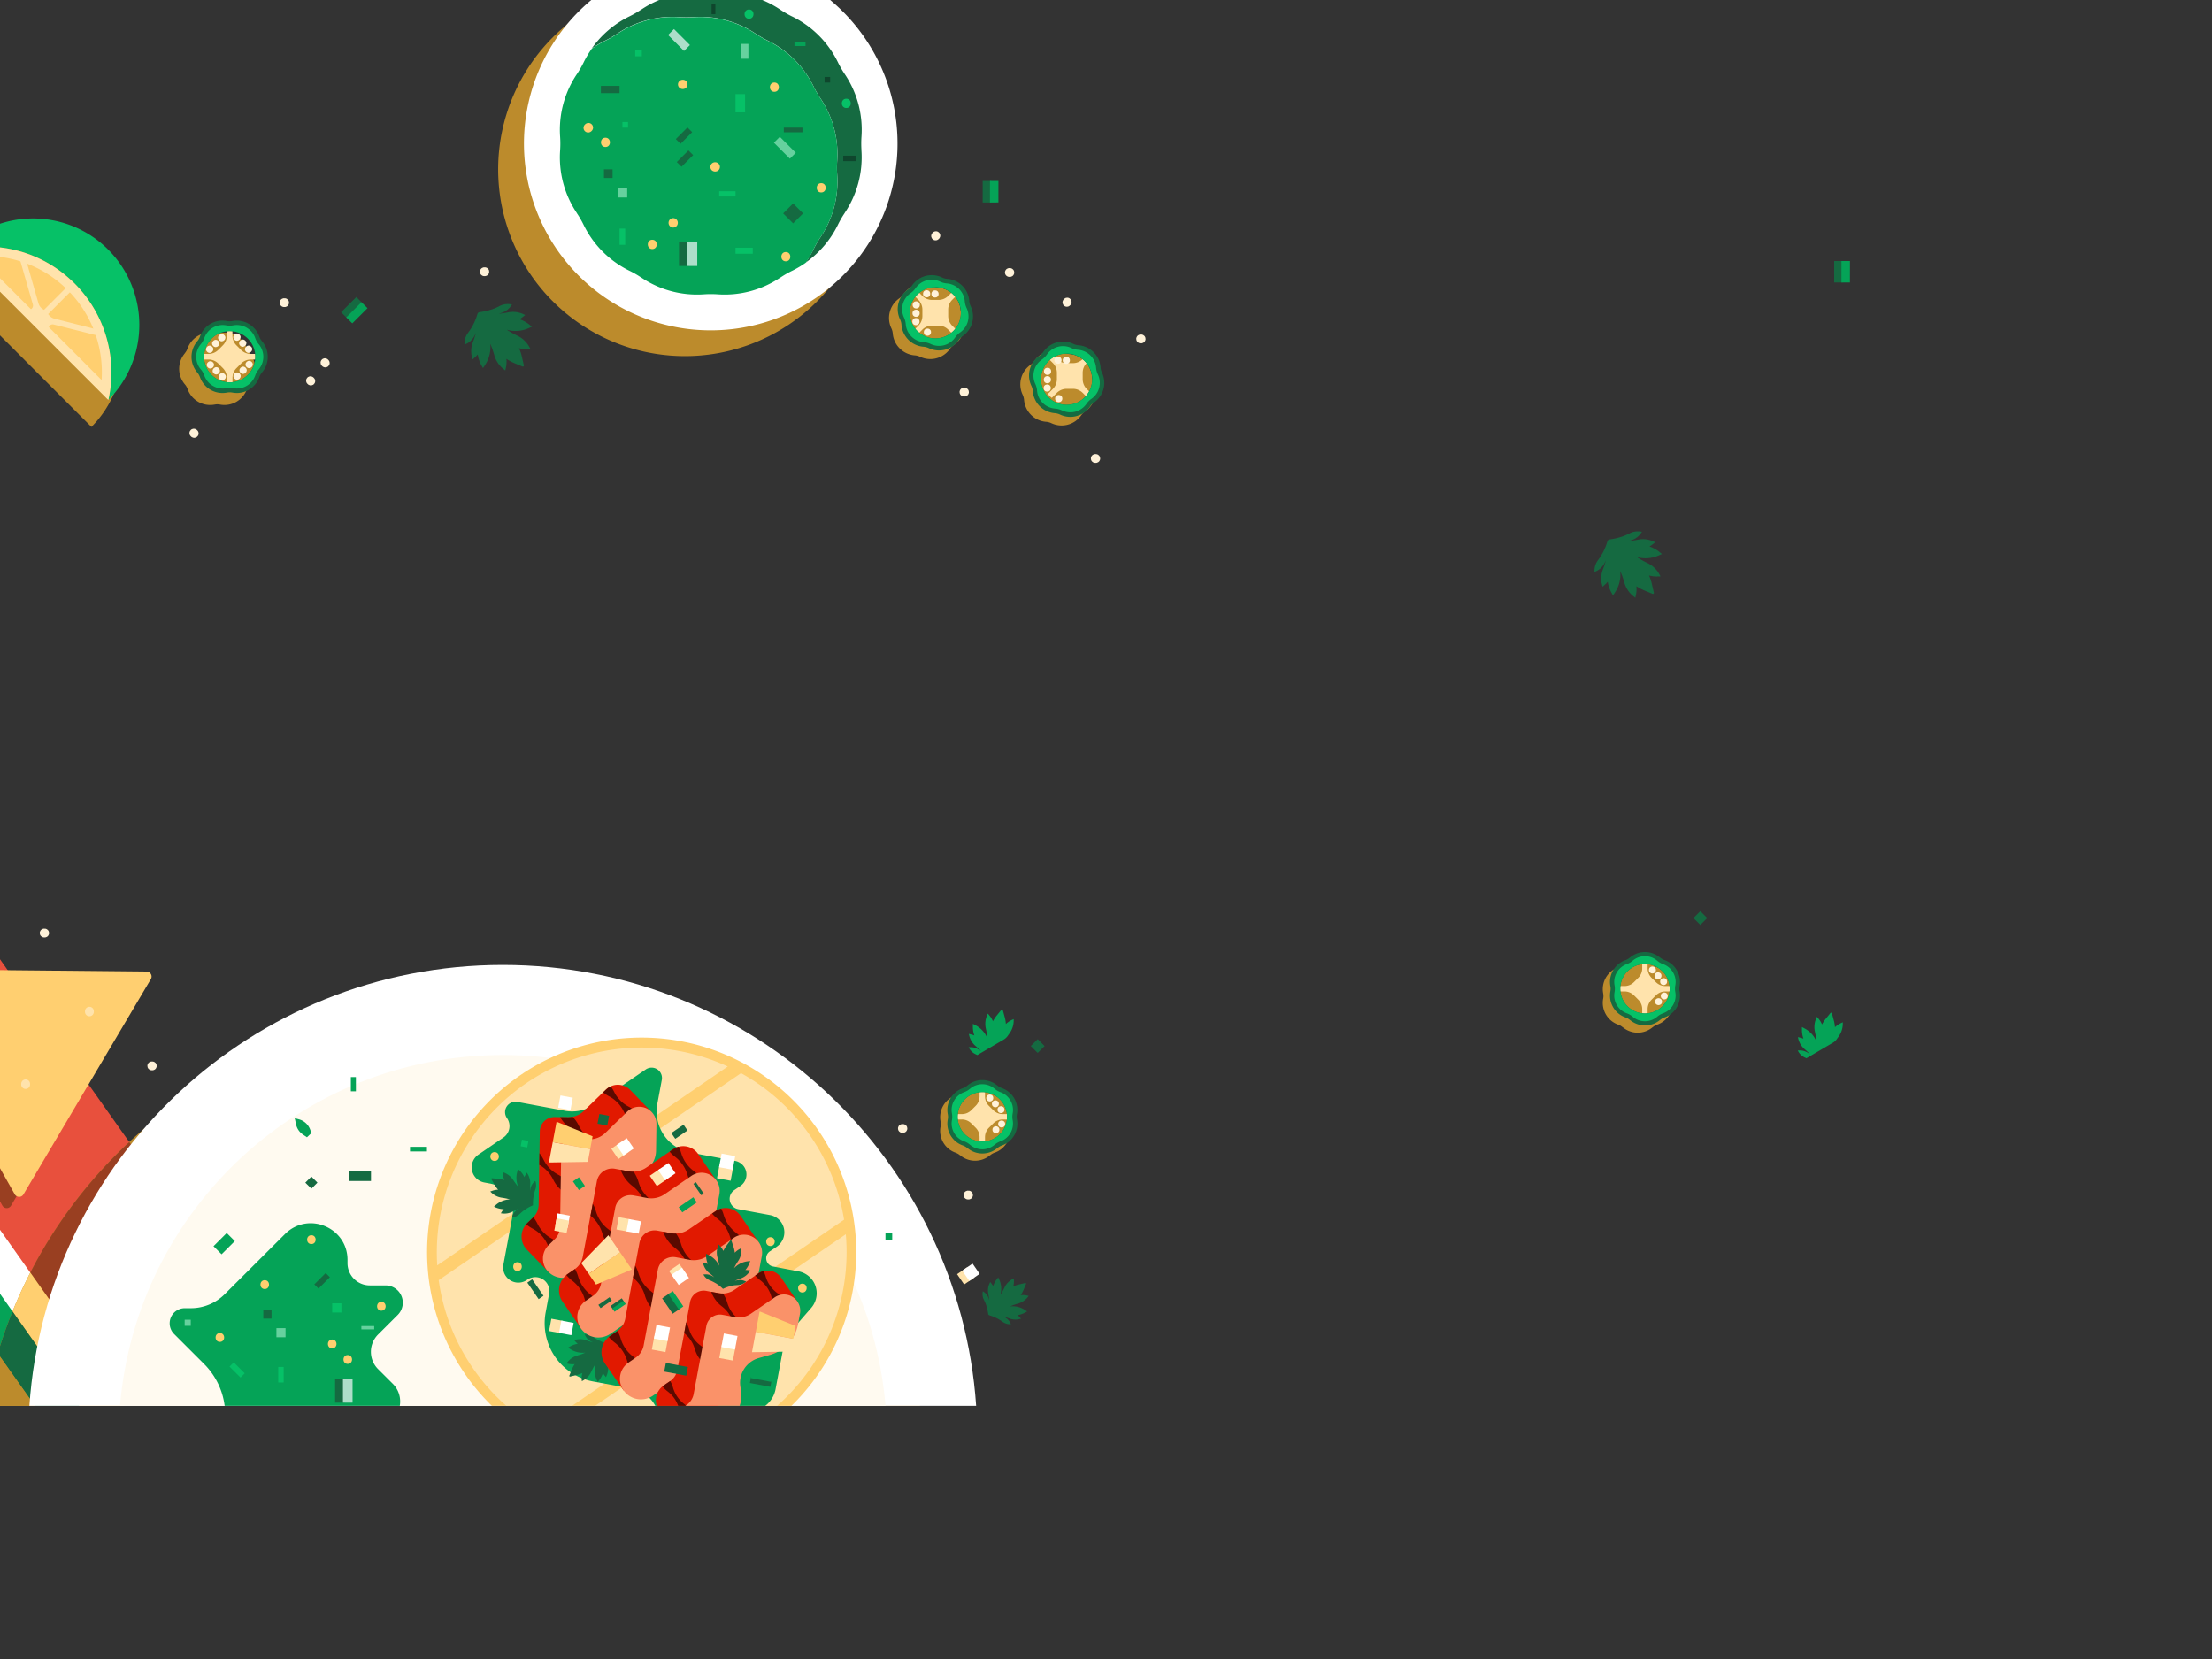 <svg width="1280" height="960" xmlns="http://www.w3.org/2000/svg">
 <rect width="100%" height="100%" fill="#333333" stroke="none"/>
 <defs>
  <style>.cls-2{fill:#fff}.cls-3{fill:#05a357}.cls-4{fill:#ffcf70}.cls-5{fill:#bc8b2c}.cls-6{fill:#993f21}.cls-7{fill:#156a41}.cls-9{fill:#ffe3ac}.cls-10{fill:#e11900}.cls-11{fill:#5a0a00}.cls-12{fill:#fa9269}.cls-13{fill:#06c167}.cls-14{fill:#addec9}.cls-15{fill:#66d19e}.cls-16{fill:#fff2d9}</style>
 </defs>
 <g>
  <title>background</title>
  <rect fill="none" id="canvas_background" height="962" width="1282" y="-1" x="-1"/>
 </g>
 <g>
  <title>Layer 1</title>
  <g id="Layer_2">
   <g id="WebLeft">
    <path id="svg_1" d="m154.28,773.16l-57.2,40.34l-97.08,0l0,-258.4l154.28,218.06z" fill="#e8503d"/>
    <path id="svg_2" d="m72.06,813.5l-72.06,0l0,-101.85l17.51,24.75l54.55,77.1z" class="cls-2"/>
    <path id="svg_3" d="m45.88,813.5l-45.88,0l0,-64.85l45.88,64.85z" class="cls-3"/>
    <path id="svg_4" d="m20.16,813.5l-20.16,0l0,-28.5l20.16,28.5z" class="cls-4"/>
    <path id="svg_5" d="m532.36,813.5l-532.36,0l0,-34.5a274.63,274.63 0 0 1 262,-191.72c135.25,0 247.68,97.66 270.36,226.22zm-378.07,-40.34l-3.74,-5.28l3.74,5.28z" class="cls-5"/>
    <path id="svg_6" d="m149.39,766.24l-67,47.26l-10.33,0l-54.55,-77.1a275,275 0 0 1 57.3,-75.57l74.58,105.41z" class="cls-6"/>
    <path id="svg_7" d="m72.06,813.5l-26.18,0l-38.65,-54.62q4.65,-11.5 10.28,-22.47l54.55,77.09z" class="cls-4"/>
    <path id="svg_8" d="m45.88,813.5l-25.72,0l-20.16,-28.5l0,-6q3.22,-10.26 7.23,-20.15l38.65,54.65z" class="cls-7"/>
    <path id="svg_9" d="m20.16,813.5l-20.16,0l0,-28.49l20.16,28.49zm129.23,-47.26l1.16,1.64l-1.16,-1.64z" class="cls-5"/>
    <path id="svg_10" d="m564.86,813.5l-547.86,0c9.75,-142.5 128.66,-255.13 273.92,-255.13s264.17,112.63 273.94,255.13z" class="cls-2"/>
    <path id="svg_11" fill="#fffaf0" d="m512.43,813.5l-443,0c9.64,-113.68 105.12,-203 221.51,-203s211.85,89.32 221.49,203z"/>
    <path id="svg_12" d="m458,813.5l-173.37,0a124.17,124.17 0 1 1 173.35,0l0.02,0z" class="cls-4"/>
    <path id="svg_13" d="m421.14,617.15a118.59,118.59 0 0 0 -168.14,115.1l168.14,-115.1zm67.29,88.65l-157.38,107.7l-38.05,0a118.69,118.69 0 0 1 -39.15,-72.71l174.96,-119.79a118.56,118.56 0 0 1 59.62,84.77l0,0.03zm-38.77,107.7l-105.29,0l50,-34.24l13.89,-9.5l12.36,-8.46l31.55,-21.59l37.27,-25.5a118.3,118.3 0 0 1 -39.78,99.29z" class="cls-9"/>
    <path id="svg_14" d="m469.43,756.81l-9.84,11.34a29.55,29.55 0 0 0 -6.73,13.94l-4.06,21.72a15.71,15.71 0 0 1 -6,9.69l-63.62,0a19.12,19.12 0 0 0 -13.45,-9.9l-22.53,-4.2a34.26,34.26 0 0 1 -27.44,-40l2,-10.8a8.1,8.1 0 0 0 -12.54,-8.15l-0.32,0.23a8.79,8.79 0 0 1 -13.61,-8.85l5.26,-28.14a16.13,16.13 0 0 0 -12.91,-18.8l-3.37,-0.63a8.92,8.92 0 0 1 -3.42,-16.14l14.53,-9.94a8,8 0 0 0 2.07,-11.06l-0.17,-0.24a6,6 0 0 1 6,-9.25l27.53,5.12a23.08,23.08 0 0 0 17.26,-3.64l29.61,-20.26a6,6 0 0 1 9.29,6l-2.6,13.89a24.22,24.22 0 0 0 19.4,28.25l25.58,4.77a8,8 0 0 1 3.07,14.51l-3.55,2.43a6.08,6.08 0 0 0 2.33,11l18.4,3.43a10.11,10.11 0 0 1 3.87,18.29l-4,2.71a4.83,4.83 0 0 0 1.85,8.74l14.68,2.8a12.9,12.9 0 0 1 7.43,21.14z" class="cls-3"/>
    <path id="svg_15" d="m333.1,775.26l-0.87,0.24l0.77,0.86a9.58,9.58 0 0 0 1.31,1.24a13,13 0 0 0 -4.61,1.64l-1,0.57l1.23,0.81a13.2,13.2 0 0 0 8.12,2.14l0.66,-0.06a34.6,34.6 0 0 1 -4.69,1.7a11,11 0 0 0 -5.62,3.8l-0.6,0.75l1.22,0.26a11.25,11.25 0 0 0 3.52,0.16a17.65,17.65 0 0 0 -1.66,3.09l-1.42,3.54a0.41,0.41 0 0 0 0.48,0.56l3.7,-0.88a17.75,17.75 0 0 0 3.36,-1.18a10.82,10.82 0 0 0 -0.38,3.5l0.06,1.24l0.84,-0.47a11,11 0 0 0 4.61,-5a37.94,37.94 0 0 1 2.4,-4.37l-0.15,0.64a13.15,13.15 0 0 0 0.87,8.34l0.62,1.34l0.72,-0.88a13.4,13.4 0 0 0 2.32,-4.3a10.6,10.6 0 0 0 1,1.48l0.74,0.89l0.36,-0.83a10.24,10.24 0 0 0 0.66,-6.27a34.53,34.53 0 0 1 -0.59,-3.78c0.05,0.19 0.11,0.37 0.16,0.55s0.15,0.48 0.22,0.71a8.77,8.77 0 0 0 0.34,0.82a7.29,7.29 0 0 0 2.46,2.88l0.13,0.09l0.54,0.37l0.09,-0.62a7.33,7.33 0 0 0 -0.15,-2.8a6.89,6.89 0 0 0 -0.61,-1.58c-0.13,-0.24 -0.25,-0.49 -0.37,-0.74a2.39,2.39 0 0 1 -0.13,-0.28l-0.21,-0.45l-0.16,-0.37l-0.15,-0.37l-0.18,-0.43c0,-0.1 -0.07,-0.19 -0.1,-0.28s-0.13,-0.35 -0.19,-0.52l0,-0.07a24.607,24.607 0 0 1 -0.98,-3.99c-0.1,-0.63 -0.14,-1 -0.18,-1.44c-0.47,-0.12 -0.94,-0.25 -1.4,-0.4c-0.61,-0.19 -1.21,-0.41 -1.8,-0.65c-0.68,-0.28 -1.35,-0.59 -2,-0.93l-0.06,0l-0.49,-0.26l-0.26,-0.15l-0.4,-0.24l-0.35,-0.2l-0.33,-0.21l-0.43,-0.28l-0.25,-0.17l-0.67,-0.48a6.82,6.82 0 0 0 -2,-1a7.24,7.24 0 0 0 -2.22,-0.38l-0.63,0l0.29,0.62l0.06,0.11a7.23,7.23 0 0 0 2.47,2.87c0.25,0.16 0.5,0.32 0.76,0.46l0.68,0.33l0.51,0.24a35.19,35.19 0 0 1 -3.65,-1.16a10.34,10.34 0 0 0 -6.34,-0.37z" class="cls-7"/>
    <path id="svg_16" d="m317.41,736.05l31.38,-30.38l-4.07,-24.91l22.43,-21.7l9.9,-15.59l-12.37,-12.75a10,10 0 0 0 -14.07,-0.22l-12.76,12.35a13,13 0 0 1 -9.24,3.66l-7.62,-0.12a8.5,8.5 0 0 0 -8.63,8.36l-0.66,42.33a10.5,10.5 0 0 1 -3.2,7.39l-3.37,3.26a10.88,10.88 0 0 0 -0.24,15.42l12.52,12.9z" class="cls-10"/>
    <path id="svg_17" d="m351.75,668.67a19.25,19.25 0 0 0 -8.41,-8.66a19.2,19.2 0 0 1 -8.42,-8.67a19.13,19.13 0 0 0 -3.58,-5.08a13.09,13.09 0 0 1 -2.73,0.25l-4.46,-0.07a19.29,19.29 0 0 0 7.9,7.68a19.22,19.22 0 0 1 8.42,8.66a19.25,19.25 0 0 0 8.41,8.66a19.13,19.13 0 0 1 3.24,2.14l1.66,-1.61a19.48,19.48 0 0 1 -2,-3.3l-0.03,0zm20.38,-19.67a19.2,19.2 0 0 0 -8.41,-8.66a19.22,19.22 0 0 1 -8.42,-8.66a19.61,19.61 0 0 0 -1.84,-3a10.32,10.32 0 0 0 -2.85,1.93l-1.61,1.47a19.29,19.29 0 0 0 3.45,2.32a19.22,19.22 0 0 1 8.42,8.66a19.23,19.23 0 0 0 8.41,8.67a19,19 0 0 1 1.84,1.1l1.68,-2.65c-0.23,-0.4 -0.45,-0.81 -0.65,-1.23l-0.02,0.05zm-44.3,76.45a19.25,19.25 0 0 0 -8.41,-8.66a19.25,19.25 0 0 1 -8.41,-8.66a19.77,19.77 0 0 0 -2.4,-3.75a0.94,0.94 0 0 0 -0.1,0.1l-3.37,3.26c-0.23,0.23 -0.45,0.46 -0.65,0.69a19.32,19.32 0 0 0 3.64,2.48a19.23,19.23 0 0 1 8.41,8.67a19.27,19.27 0 0 0 8.42,8.66l0.34,0.18l2.7,-2.61l-0.17,-0.36zm11.96,-28.38a19.27,19.27 0 0 1 -8.41,-8.67a19.27,19.27 0 0 0 -8.41,-8.67a19.22,19.22 0 0 1 -8.42,-8.66a19.43,19.43 0 0 0 -2.38,-3.74l-0.1,6.73a19.29,19.29 0 0 1 8,8.45a19.27,19.27 0 0 0 8.41,8.67a19.25,19.25 0 0 1 8.41,8.66a19.22,19.22 0 0 0 8.42,8.66l0.34,0.18l2.69,-2.62l-0.16,-0.34a19.22,19.22 0 0 0 -8.39,-8.65z" class="cls-11"/>
    <path id="svg_18" d="m333.79,736.16l17.53,-17a18.3,18.3 0 0 0 5.58,-12.89l0.09,-5.19a18.33,18.33 0 0 1 5.58,-12.9l12.75,-12.34a14.11,14.11 0 0 0 4.3,-9.92l0.24,-15.42a9.91,9.91 0 0 0 -2.81,-7.06a10,10 0 0 0 -14.06,-0.22l-12.76,12.38a13,13 0 0 1 -9.25,3.66l-7.61,-0.12a8.49,8.49 0 0 0 -8.63,8.35l-0.66,42.33a10.48,10.48 0 0 1 -3.2,7.39l-3.38,3.27a10.89,10.89 0 0 0 -0.23,15.42a11.7,11.7 0 0 0 16.52,0.26z" class="cls-12"/>
    <path id="svg_19" d="m336.24,768.78l38,-26l0.2,-26.59l27.13,-18.57l13.03,-14.42l-10.6,-15.43a10.48,10.48 0 0 0 -14.56,-2.71l-15.44,10.57a13.77,13.77 0 0 1 -10.25,2.16l-7.89,-1.47a9,9 0 0 0 -10.45,7.15l-8.19,43.83a11.08,11.08 0 0 1 -4.64,7.11l-4.08,2.8a11.48,11.48 0 0 0 -3,16l10.74,15.57z" class="cls-10"/>
    <path id="svg_20" d="m383.86,704.9a20.26,20.26 0 0 0 -7.2,-10.49a20.2,20.2 0 0 1 -7.2,-10.49a20.63,20.63 0 0 0 -2.82,-5.91a13.27,13.27 0 0 1 -2.88,-0.22l-4.61,-0.86a20.27,20.27 0 0 0 6.85,9.37a20.32,20.32 0 0 1 7.2,10.49a20.22,20.22 0 0 0 7.2,10.48a20.26,20.26 0 0 1 3,2.79l2,-1.38a20.17,20.17 0 0 1 -1.53,-3.79l-0.01,0.01zm24.66,-16.9a20.24,20.24 0 0 0 -7.2,-10.49a20.22,20.22 0 0 1 -7.2,-10.48a20.27,20.27 0 0 0 -1.38,-3.49a10.49,10.49 0 0 0 -3.29,1.5l-2,1.35a19.74,19.74 0 0 0 3.18,3a20.3,20.3 0 0 1 7.2,10.49a20.24,20.24 0 0 0 7.2,10.49c0.6,0.46 1.17,1 1.72,1.46l2.21,-2.45c-0.17,-0.45 -0.32,-0.92 -0.46,-1.39l0.02,0.01zm-59.58,71.62a20.28,20.28 0 0 0 -7.2,-10.48a20.2,20.2 0 0 1 -7.2,-10.49a20.1,20.1 0 0 0 -1.83,-4.32l-0.12,0.08l-4.08,2.8c-0.28,0.19 -0.54,0.39 -0.8,0.6a20.85,20.85 0 0 0 3.35,3.22a20.22,20.22 0 0 1 7.2,10.48a20.26,20.26 0 0 0 7.2,10.49l0.32,0.25l3.27,-2.24l-0.11,-0.39zm17.46,-27.36a20.22,20.22 0 0 1 -7.2,-10.48a20.28,20.28 0 0 0 -7.2,-10.48a20.28,20.28 0 0 1 -7.19,-10.49a19.85,19.85 0 0 0 -1.8,-4.3l-1.3,7a20.23,20.23 0 0 1 6.83,10.2a20.28,20.28 0 0 0 7.2,10.48a20.3,20.3 0 0 1 7.2,10.49a20.24,20.24 0 0 0 7.2,10.49l0.32,0.24l3.26,-2.24l-0.11,-0.38a20.24,20.24 0 0 0 -7.21,-10.53z" class="cls-11"/>
    <path id="svg_21" d="m353.23,771.79l21.21,-14.51a19.32,19.32 0 0 0 8.09,-12.4l1,-5.38a19.39,19.39 0 0 1 8.09,-12.4l15.43,-10.56a14.89,14.89 0 0 0 6.23,-9.54l3,-16a10.43,10.43 0 0 0 -1.66,-7.83a10.48,10.48 0 0 0 -14.62,-2.69l-15.4,10.57a13.68,13.68 0 0 1 -10.25,2.16l-7.89,-1.47a9,9 0 0 0 -10.46,7.15l-8.19,43.84a11.1,11.1 0 0 1 -4.64,7.11l-4.08,2.79a11.47,11.47 0 0 0 -3,16a12.31,12.31 0 0 0 17.14,3.16z" class="cls-12"/>
    <path id="svg_22" d="m360.84,804.61l38,-26l0.16,-26.61l27.14,-18.57l13,-14.44l-10.6,-15.42a10.48,10.48 0 0 0 -14.56,-2.71l-15.44,10.56a13.72,13.72 0 0 1 -10.25,2.17l-7.89,-1.47a8.94,8.94 0 0 0 -10.4,7.18l-8.2,43.83a11.1,11.1 0 0 1 -4.63,7.11l-4.09,2.8a11.47,11.47 0 0 0 -3,16l10.76,15.57z" class="cls-10"/>
    <path id="svg_23" d="m408.46,740.72a20.22,20.22 0 0 0 -7.2,-10.48a20.24,20.24 0 0 1 -7.2,-10.49a20.24,20.24 0 0 0 -2.82,-5.91a14,14 0 0 1 -2.88,-0.22l-4.61,-0.86a20.22,20.22 0 0 0 6.84,9.37a20.28,20.28 0 0 1 7.2,10.48a20.22,20.22 0 0 0 7.21,10.49a19.87,19.87 0 0 1 3,2.8l2,-1.38a20.87,20.87 0 0 1 -1.53,-3.79l-0.01,-0.01zm24.66,-16.87a20.24,20.24 0 0 0 -7.2,-10.49a20.28,20.28 0 0 1 -7.2,-10.48a20.14,20.14 0 0 0 -1.37,-3.48a10.22,10.22 0 0 0 -3.3,1.5l-2,1.35a20.61,20.61 0 0 0 3.18,3a20.2,20.2 0 0 1 7.2,10.49a20.24,20.24 0 0 0 7.2,10.48a17.21,17.21 0 0 1 1.72,1.46l2.22,-2.45c-0.17,-0.46 -0.33,-0.92 -0.46,-1.39l0.01,0.01zm-59.58,71.6a20.22,20.22 0 0 0 -7.2,-10.48a20.24,20.24 0 0 1 -7.2,-10.49a20.36,20.36 0 0 0 -1.82,-4.32l-0.12,0.08l-4.09,2.8c-0.28,0.19 -0.54,0.39 -0.8,0.6a20.85,20.85 0 0 0 3.35,3.22a20.28,20.28 0 0 1 7.2,10.48a20.22,20.22 0 0 0 7.2,10.48l0.32,0.24l3.26,-2.23l-0.1,-0.38zm17.46,-27.36a20.28,20.28 0 0 1 -7.2,-10.48a20.22,20.22 0 0 0 -7.2,-10.48a20.18,20.18 0 0 1 -7.2,-10.48a20.39,20.39 0 0 0 -1.81,-4.3l-1.3,7a20.24,20.24 0 0 1 6.84,10.2a20.2,20.2 0 0 0 7.2,10.49a20.26,20.26 0 0 1 7.2,10.49a20.22,20.22 0 0 0 7.2,10.48l0.32,0.25l3.27,-2.24l-0.12,-0.38a20.2,20.2 0 0 0 -7.2,-10.55z" class="cls-11"/>
    <path id="svg_24" d="m377.83,807.62l21.17,-14.52a19.29,19.29 0 0 0 8.09,-12.4l1,-5.37a19.32,19.32 0 0 1 8.09,-12.4l15.43,-10.56a14.9,14.9 0 0 0 6.22,-9.54l3,-16a10.45,10.45 0 0 0 -1.65,-7.83a10.5,10.5 0 0 0 -14.57,-2.71l-15.41,10.59a13.72,13.72 0 0 1 -10.2,2.12l-7.89,-1.47a9,9 0 0 0 -10.44,7.15l-8.2,43.84a11,11 0 0 1 -4.63,7.1l-4.09,2.8a11.47,11.47 0 0 0 -3,16a12.32,12.32 0 0 0 17.08,3.2z" class="cls-12"/>
    <path id="svg_25" d="m461.43,753.15l-11.74,13l-24.39,16.7l-0.18,23.9l-9.89,6.77l-35.16,0a10.31,10.31 0 0 1 4,-11.79l3.67,-2.51a10,10 0 0 0 4.17,-6.39l2.53,-13.55l2,-10.45l2.88,-15.41a8,8 0 0 1 9.39,-6.43l7.09,1.32a12.3,12.3 0 0 0 9.21,-1.94l13.88,-9.5a9.43,9.43 0 0 1 13.1,2.44l0.29,0.42l9.15,13.42z" class="cls-10"/>
    <path id="svg_26" d="m433.79,772.66a18.21,18.21 0 0 0 -6.47,-9.42a18.21,18.21 0 0 1 -6.47,-9.42a18.21,18.21 0 0 0 -2.53,-5.32a11.91,11.91 0 0 1 -2.59,-0.2l-4.15,-0.77a18.2,18.2 0 0 0 6.15,8.42a18.1,18.1 0 0 1 6.47,9.42a18.2,18.2 0 0 0 6.48,9.43a18.82,18.82 0 0 1 2.69,2.51l1.81,-1.24a18,18 0 0 1 -1.38,-3.4l-0.01,-0.01zm22.21,-15.17a18.28,18.28 0 0 0 -6.47,-9.43a18.17,18.17 0 0 1 -6.48,-9.42a18.11,18.11 0 0 0 -1.23,-3.14a9.45,9.45 0 0 0 -3,1.35l-1.82,1.22a18.25,18.25 0 0 0 2.85,2.7a18.12,18.12 0 0 1 6.47,9.43a18.12,18.12 0 0 0 6.47,9.43a17.57,17.57 0 0 1 1.54,1.32l2,-2.21a13.1,13.1 0 0 1 -0.42,-1.25l0.09,0zm-58.81,56.01l-4.74,0a18.13,18.13 0 0 0 -6.12,-8.35a18.38,18.38 0 0 1 -3,-2.89q0.35,-0.29 0.72,-0.54l3.67,-2.51l0.11,-0.08a18.31,18.31 0 0 1 1.64,3.89a18.21,18.21 0 0 0 6.47,9.42a16.2,16.2 0 0 1 1.25,1.06zm20.91,-16.23a18.21,18.21 0 0 1 -6.47,-9.42a18.25,18.25 0 0 0 -6.47,-9.42a18.24,18.24 0 0 1 -6.47,-9.43a18.22,18.22 0 0 0 -1.62,-3.86l-1.17,6.26a18.19,18.19 0 0 1 6.14,9.16a18.21,18.21 0 0 0 6.46,9.44a18.24,18.24 0 0 1 6.5,9.4a18.24,18.24 0 0 0 6.47,9.43l0.29,0.22l2.94,-2l-0.1,-0.35a18.21,18.21 0 0 0 -6.5,-9.43z" class="cls-11"/>
    <path id="svg_27" d="m462.92,760.19l-1.17,6.25a22.46,22.46 0 0 1 -15.75,17.43l-7,2a14.86,14.86 0 0 0 -10.4,17.44a18.7,18.7 0 0 1 -0.6,10.19l-31.42,0l0.64,-0.44a9.9,9.9 0 0 0 4.17,-6.39l6.9,-36.91l0.47,-2.5a8,8 0 0 1 9.39,-6.42l2.5,0.46l4.59,0.86a12.26,12.26 0 0 0 9.21,-1.95l13.88,-9.5a9.42,9.42 0 0 1 14.59,9.48z" class="cls-12"/>
    <path id="svg_28" d="m393.68,757.18l-4.42,3.02l-6.11,-8.89l4.42,-3.02l6.11,8.89z" class="cls-7"/>
    <path id="svg_29" d="m395.43,755.98l-2.58,1.76l-6.1,-8.89l2.58,-1.76l6.1,8.89zm7.8,-60.2l-8.43,5.77l-2.05,-2.99l8.43,-5.76l2.05,2.98zm-64.76,-9.54l-3.49,2.39l-3.45,-5.02l3.49,-2.39l3.45,5.02z" class="cls-3"/>
    <path id="svg_30" d="m346.24,645.06l5.73,0l0,5.74l-5.73,0l0,-5.74z" transform="rotate(-79.41 349.131,647.944) " class="cls-7"/>
    <path id="svg_31" d="m388.64,785.82l5.11,0l0,12.98l-5.11,0l0,-12.98z" transform="rotate(-79.41 391.231,792.326) " class="cls-7"/>
    <path id="svg_32" d="m354.01,752.53l-6.47,4.43l-1.29,-1.89l6.46,-4.43l1.3,1.89zm7.08,0.63l-6.47,4.43l-1.3,-1.89l6.47,-4.43l1.3,1.89z" class="cls-7"/>
    <path id="svg_33" d="m362.09,754.61l-6.47,4.43l-1.3,-1.89l6.47,-4.43l1.3,1.89z" class="cls-3"/>
    <path id="svg_34" d="m407.21,690.67l-1.42,0.98l-4.54,-6.6l1.43,-0.97l4.53,6.59zm-9.38,-36.54l-7.08,4.85l-2.29,-3.34l7.08,-4.84l2.29,3.33zm-83.33,95.7l-2.81,1.92l-6.55,-9.54l2.8,-1.92l6.56,9.54z" class="cls-7"/>
    <path id="svg_35" d="m438.38,793.55l3.58,0l0,12.08l-3.58,0l0,-12.08z" transform="rotate(-79.41 440.205,799.604) " class="cls-7"/>
    <path id="svg_36" d="m438.92,790.69l3.58,0l0,12.08l-3.58,0l0,-12.08z" transform="rotate(-79.41 440.74,796.742) " class="cls-3"/>
    <path id="svg_37" d="m301.64,659.82l3.84,0l0,3.84l-3.84,0l0,-3.84z" transform="rotate(-79.45 303.552,661.74) " class="cls-13"/>
    <path id="svg_38" d="m363.79,666.6l-5.98,4.09l-4.09,-5.97l5.97,-4.08l4.1,5.96z" class="cls-9"/>
    <path id="svg_39" d="m366.77,664.56l-5.97,4.08l-4.09,-5.96l5.97,-4.09l4.09,5.97z" class="cls-2"/>
    <path id="svg_40" d="m357.33,704.95l7.23,0l0,7.24l-7.23,0l0,-7.24z" transform="rotate(-79.45 360.937,708.57) " class="cls-9"/>
    <path id="svg_41" d="m363.1,706.03l7.23,0l0,7.24l-7.23,0l0,-7.24z" transform="rotate(-79.45 366.703,709.648) " class="cls-2"/>
    <path id="svg_42" d="m386.06,682.24l-5.98,4.09l-4.09,-5.96l5.97,-4.09l4.1,5.96z" class="cls-9"/>
    <path id="svg_43" d="m390.89,678.93l-5.97,4.09l-4.09,-5.96l5.97,-4.09l4.09,5.96z" class="cls-2"/>
    <path id="svg_44" d="m317.84,633.45l7.23,0l0,7.24l-7.23,0l0,-7.24z" transform="rotate(-79.45 321.44,637.066) " class="cls-9"/>
    <path id="svg_45" d="m323.61,634.52l7.23,0l0,7.24l-7.23,0l0,-7.24z" transform="rotate(-79.45 327.212,638.139) " class="cls-2"/>
    <path id="svg_46" d="m318.33,763.72l7.23,0l0,7.24l-7.23,0l0,-7.24z" transform="rotate(-79.45 321.93,767.337) " class="cls-9"/>
    <path id="svg_47" d="m324.1,764.8l7.23,0l0,7.24l-7.23,0l0,-7.24z" transform="rotate(-79.45 327.7,768.41) " class="cls-2"/>
    <path id="svg_48" d="m321.89,702.69l7.23,0l0,7.24l-7.23,0l0,-7.24z" transform="rotate(-79.41 325.54,706.323) " class="cls-2"/>
    <path id="svg_49" d="m321.35,705.56l7.23,0l0,7.24l-7.23,0l0,-7.24z" transform="rotate(-79.41 325,709.202) " class="cls-9"/>
    <path id="svg_50" d="m377.85,773.68l7.99,0l0,8.01l-7.99,0l0,-8.01z" transform="rotate(-79.41 381.889,777.702) " class="cls-9"/>
    <path id="svg_51" d="m379.04,767.32l7.99,0l0,8.01l-7.99,0l0,-8.01z" transform="rotate(-79.41 383.077,771.333) " class="cls-2"/>
    <path id="svg_52" d="m416.89,778.59l7.99,0l0,8.01l-7.99,0l0,-8.01z" transform="rotate(-79.41 420.928,782.61) " class="cls-9"/>
    <path id="svg_53" d="m418.08,772.22l7.99,0l0,8.01l-7.99,0l0,-8.01z" transform="rotate(-79.41 422.116,776.241) " class="cls-2"/>
    <path id="svg_54" d="m415.57,674.54l7.99,0l0,8.01l-7.99,0l0,-8.01z" transform="rotate(-79.41 419.599,678.552) " class="cls-9"/>
    <path id="svg_55" d="m416.76,668.17l7.99,0l0,8.01l-7.99,0l0,-8.01z" transform="rotate(-79.41 420.787,672.184) " class="cls-2"/>
    <path id="svg_56" d="m391.24,741.43l-4.1,-5.97l5.98,-4.08l4.09,5.96l-5.97,4.09z" class="cls-9"/>
    <path id="svg_57" d="m392.72,743.58l-4.1,-5.96l5.98,-4.09l4.09,5.96l-5.97,4.09z" class="cls-2"/>
    <path id="svg_58" d="m341.53,664.93l-1.38,7.4l-22.51,0.36l2.21,-11.8l21.68,4.04z" class="cls-9"/>
    <path id="svg_59" d="m342.91,657.53l-1.38,7.4l-21.68,-4.04l2.21,-11.8l20.85,8.44z" class="cls-4"/>
    <path id="svg_60" d="m459.03,774.7l-1.38,7.4l-22.5,0.36l2.2,-11.8l21.68,4.04z" class="cls-9"/>
    <path id="svg_61" d="m460.41,767.31l-1.38,7.39l-21.68,-4.04l2.21,-11.8l20.85,8.45z" class="cls-4"/>
    <path id="svg_62" d="m340.63,737.12l-4.26,-6.2l15.65,-16.15l6.8,9.91l-18.19,12.44z" class="cls-9"/>
    <path id="svg_63" d="m344.89,743.33l-4.26,-6.21l18.19,-12.44l6.8,9.9l-20.73,8.75z" class="cls-4"/>
    <path id="svg_64" d="m433.7,735.9l0.5,-0.73l-1.12,-0.16a9.56,9.56 0 0 0 -1.77,-0.1a13,13 0 0 0 2.42,-4.15l0.38,-1.06l-1.44,0.17a13,13 0 0 0 -7.46,3.54c-0.15,0.15 -0.3,0.31 -0.46,0.46a37,37 0 0 1 2.44,-4.24a10.82,10.82 0 0 0 1.82,-6.41l0,-1l-1.07,0.58a10.89,10.89 0 0 0 -2.74,2.11a17,17 0 0 0 -0.73,-3.37l-1.19,-3.54a0.41,0.41 0 0 0 -0.72,-0.12l-2.22,3a16.91,16.91 0 0 0 -1.76,3a10.91,10.91 0 0 0 -1.94,-2.87l-0.83,-0.89l-0.33,0.89a10.73,10.73 0 0 0 -0.31,6.65a36.94,36.94 0 0 1 1,4.79l-0.29,-0.58a12.91,12.91 0 0 0 -6,-5.7l-1.31,-0.62l0,1.12a13.22,13.22 0 0 0 1,4.7a9.79,9.79 0 0 0 -1.71,-0.46l-1.12,-0.2l0.25,0.84a10.07,10.07 0 0 0 3.49,5.14a31.48,31.48 0 0 1 2.84,2.46l-0.47,-0.31c-0.2,-0.14 -0.41,-0.27 -0.62,-0.4a7.43,7.43 0 0 0 -4.45,-1l-0.16,0l-0.63,0.07l0.33,0.52a7.1,7.1 0 0 0 1.89,2a7.32,7.32 0 0 0 1.45,0.8l0.75,0.31l0.28,0.13l0.45,0.21l0.35,0.18l0.35,0.18l0.4,0.21l0.26,0.15l0.47,0.27l0.06,0c0.61,0.37 1.22,0.77 1.8,1.2c0.5,0.37 1,0.76 1.46,1.17s0.71,0.63 1.06,1c0.43,-0.21 0.86,-0.41 1.3,-0.59s1.17,-0.46 1.76,-0.65c0.69,-0.22 1.39,-0.42 2.09,-0.57l0.07,0l0.53,-0.11l0.29,-0.06l0.45,-0.08l0.39,-0.06l0.39,0l0.5,-0.06l0.3,0l0.81,-0.07a6.85,6.85 0 0 0 2.15,-0.48a7.2,7.2 0 0 0 1.91,-1.12l0.48,-0.4l-0.62,-0.27l-0.11,0a7.13,7.13 0 0 0 -3.67,-0.59a6.56,6.56 0 0 0 -0.87,0.14c-0.24,0.05 -0.47,0.12 -0.71,0.18l-0.54,0.14a35,35 0 0 1 3.48,-1.45a10.08,10.08 0 0 0 4.97,-3.84zm-128.38,-56.6l-0.47,-0.75l-0.6,1a11.09,11.09 0 0 0 -0.79,1.58a13.11,13.11 0 0 0 -2.85,-3.86l-0.83,-0.76l-0.41,1.38a12.92,12.92 0 0 0 0.3,8.24l0.24,0.6a36.09,36.09 0 0 1 -2.94,-3.92a10.83,10.83 0 0 0 -5.17,-4.2l-0.89,-0.34l0.11,1.21a11.31,11.31 0 0 0 0.85,3.35a17.59,17.59 0 0 0 -3.38,-0.67l-3.73,-0.35a0.41,0.41 0 0 0 -0.39,0.61l1.88,3.23a18.15,18.15 0 0 0 2,2.79a10.77,10.77 0 0 0 -3.4,0.64l-1.15,0.41l0.68,0.66a10.93,10.93 0 0 0 6,2.92a34.59,34.59 0 0 1 4.79,1l-0.64,0a13,13 0 0 0 -7.61,3.2l-1.09,1l1,0.43a13.16,13.16 0 0 0 4.71,1a10.57,10.57 0 0 0 -1.1,1.38l-0.63,1l0.88,0.11a10.09,10.09 0 0 0 6.1,-1.17a34.25,34.25 0 0 1 3.4,-1.63l-0.47,0.31l-0.61,0.41a7.46,7.46 0 0 0 -2.69,3.68l0,0.15l-0.2,0.61l0.62,-0.1a7,7 0 0 0 3.9,-1.95l0.59,-0.56l0.23,-0.2l0.37,-0.33l0.3,-0.26l0.3,-0.24l0.36,-0.29l0.24,-0.18l0.43,-0.32l0.06,0c0.59,-0.42 1.2,-0.81 1.82,-1.18a23.832,23.832 0 0 1 2.97,-1.46l0,-1.43c0,-0.48 0.05,-1.25 0.1,-1.87a19,19 0 0 1 0.3,-2.14l0,-0.07c0,-0.18 0.07,-0.36 0.11,-0.53l0.08,-0.44c0,-0.15 0.07,-0.3 0.11,-0.45s0.06,-0.25 0.1,-0.38s0.06,-0.25 0.1,-0.37s0.09,-0.32 0.14,-0.48l0.09,-0.29c0.08,-0.26 0.17,-0.51 0.26,-0.77a6.73,6.73 0 0 0 0.41,-2.17a7.11,7.11 0 0 0 -0.27,-2.19l-0.18,-0.59l-0.49,0.45l-0.1,0.08a7.25,7.25 0 0 0 -2,3.14a8.15,8.15 0 0 0 -0.22,0.85c0,0.24 -0.08,0.48 -0.11,0.72s-0.06,0.37 -0.08,0.56a31.45,31.45 0 0 1 0.05,-3.76a10,10 0 0 0 -1.49,-6.05z" class="cls-7"/>
    <path id="svg_65" d="m445.82,715.91c-3.3,0 -3.3,5.12 0,5.12s3.31,-5.12 0,-5.12zm-146.36,14.47c-3.3,0 -3.31,5.12 0,5.12s3.3,-5.12 0,-5.12zm-13.25,-63.71c-3.3,0 -3.3,5.12 0,5.12s3.31,-5.12 0,-5.12zm178.1,76.14c-3.3,0 -3.31,5.12 0,5.12s3.3,-5.12 0,-5.12z" class="cls-4"/>
    <path id="svg_66" d="m130,813.5a41.67,41.67 0 0 0 -12,-24.32l-17.19,-17.18a8.75,8.75 0 0 1 6.19,-15l3.35,0a27.74,27.74 0 0 0 19.58,-8l35,-34.92c13.34,-13.32 36.16,-3.88 36.16,15l0,2a12.89,12.89 0 0 0 12.91,12.74l9.22,0a10,10 0 0 1 7,17l-11.45,11.42a14.14,14.14 0 0 0 0,20l8.42,8.4a14.46,14.46 0 0 1 4.15,12.86l-101.34,0z" class="cls-3"/>
    <path id="svg_67" d="m152.36,758.27l4.77,0l0,4.76l-4.77,0l0,-4.76zm41.54,39.89l5.56,0l0,13.49l-5.56,0l0,-13.49z" class="cls-7"/>
    <path id="svg_68" d="m198.45,798.16l5.56,0l0,13.49l-5.56,0l0,-13.49z" class="cls-14"/>
    <path id="svg_69" d="m159.95,768.55l5.28,0l0,5.27l-5.28,0l0,-5.27z" class="cls-15"/>
    <path id="svg_70" d="m161.01,791.02l3.13,0l0,8.96l-3.13,0l0,-8.96z" class="cls-13"/>
    <path id="svg_71" d="m153.19,740.8c-3.3,0 -3.3,5.12 0,5.12s3.31,-5.12 0,-5.12zm-25.96,30.59c-3.3,0 -3.3,5.11 0,5.11s3.31,-5.11 0,-5.11zm74,12.72c-3.3,0 -3.3,5.12 0,5.12s3.31,-5.12 0,-5.12zm-9,-8.98c-3.3,0 -3.3,5.11 0,5.11s3.31,-5.11 0,-5.11zm28.44,-21.81c-3.3,0 -3.3,5.12 0,5.12s3.33,-5.12 0,-5.12zm-40.49,-38.54c-3.3,0 -3.3,5.11 0,5.11s3.31,-5.11 0,-5.11z" class="cls-4"/>
    <path id="svg_72" d="m192.23,754.19l5.33,0l0,5.32l-5.33,0l0,-5.32zm-53.06,42.94l-6.36,-6.34l2.44,-2.44l6.36,6.34l-2.44,2.44z" class="cls-13"/>
    <path id="svg_73" d="m190.88,739.08l-6.58,6.57l-2.42,-2.42l6.58,-6.57l2.42,2.42z" class="cls-7"/>
    <path id="svg_74" d="m106.86,763.67l3.53,0l0,3.53l-3.53,0l0,-3.53zm102.25,3.67l7.43,0l0,1.91l-7.43,0l0,-1.91z" class="cls-15"/>
    <path id="svg_75" d="m202,677.69l12.68,0l0,5.71l-12.68,0l0,-5.71z" class="cls-7"/>
    <path id="svg_76" d="m177.62,658.09l2.56,-2.4l-0.6,-1.79a9.62,9.62 0 0 0 -6.67,-6.22l-2.35,-0.62l0.74,3.52a9.63,9.63 0 0 0 4.09,6l2.23,1.51zm-49.39,67.72l-4.69,-4.68l7.65,-7.63l4.69,4.67l-7.65,7.64z" class="cls-3"/>
    <path id="svg_77" d="m180.18,687.84l-3.5,-3.49l3.5,-3.5l3.51,3.5l-3.51,3.49z" class="cls-7"/>
    <path id="svg_78" d="m237.26,663.62l9.79,0l0,2.67l-9.79,0l0,-2.67zm-34.23,-40.35l2.92,0l0,8.23l-2.92,0l0,-8.23z" class="cls-3"/>
    <path id="svg_79" d="m52.94,247a0.1,0.1 0 0 0 0,0.05l-52.94,-52.98l0,-51.38a61.26,61.26 0 0 1 52.9,17.31a61.63,61.63 0 0 1 0.04,87z" class="cls-5"/>
    <path id="svg_80" d="m23.4,157.88l-3.21,0.92l7.45,26.06a2.42,2.42 0 0 1 -1.17,2.82a7.76,7.76 0 0 0 -1.92,1.39l10.92,10.93a7.74,7.74 0 0 0 1.53,-2.19a2.43,2.43 0 0 1 2.8,-1.32l26.61,6.72l0.82,-3.25l-27,-6.82a6.17,6.17 0 0 1 -3.66,-2.73l14.27,-14.3l-2.36,-2.36l-14.33,14.25l-0.38,-0.23a5.72,5.72 0 0 1 -2.77,-3.4l-7.6,-26.49z" class="cls-5"/>
    <path id="svg_81" d="m62.62,144.46a61.62,61.62 0 0 1 0.05,87a73,73 0 0 0 -19.58,-67.46a72.38,72.38 0 0 0 -43.09,-20.84l0,-13.69a61.41,61.41 0 0 1 62.62,14.99z" class="cls-13"/>
    <path id="svg_82" d="m0,143.16c1,0.12 2,0.25 3,0.41c0.49,0.07 1,0.15 1.46,0.24s1.2,0.21 1.79,0.34c0.87,0.17 1.74,0.36 2.59,0.58s2,0.48 2.91,0.76l1.15,0.34c1.53,0.46 3,1 4.52,1.54l1.58,0.63l1.63,0.68c0.55,0.25 1.1,0.48 1.63,0.74s0.93,0.44 1.4,0.67s1.2,0.6 1.81,0.91l1.5,0.82a71.89,71.89 0 0 1 14.03,10.18l1,0.89c0.39,0.37 0.76,0.73 1.14,1.11a73,73 0 0 1 19.58,67.46a0.11,0.11 0 0 1 0,0.05l-62.72,-62.71l0,-25.64z" class="cls-9"/>
    <path id="svg_83" d="m0,148.66a67,67 0 0 1 39.21,19.25a67.2,67.2 0 0 1 19.59,52l-58.8,-58.91l0,-12.34z" class="cls-4"/>
    <path id="svg_84" d="m14.72,149.18l-3.22,0.92l7.5,26.05a2.43,2.43 0 0 1 -1.22,2.85a7.57,7.57 0 0 0 -1.91,1.4l10.91,10.9a7.49,7.49 0 0 0 1.54,-2.2a2.42,2.42 0 0 1 2.79,-1.31l26.61,6.72l0.82,-3.25l-27,-6.83a6.15,6.15 0 0 1 -3.66,-2.72l14.27,-14.3l-2.41,-2.41l-14.27,14.3l-0.39,-0.23a5.81,5.81 0 0 1 -2.79,-3.42l-7.57,-26.47z" class="cls-9"/>
    <path id="svg_85" d="m80.11,573.07l-70.49,119.11l-3.24,5.49a2.9,2.9 0 0 1 -5,0l-1.38,-2.47l0,-127.2l77.65,0.77a2.88,2.88 0 0 1 2.46,4.3z" class="cls-6"/>
    <path id="svg_86" d="m9.45,631.92a2.56,2.56 0 0 0 -3.62,0a2.62,2.62 0 0 0 -0.75,1.8l0,0.37a2.56,2.56 0 0 0 2.56,2.56a2.6,2.6 0 0 0 1.81,-0.75a2.66,2.66 0 0 0 0.75,-1.81l0,-0.37a2.64,2.64 0 0 0 -0.75,-1.8zm36.91,-42.07a2.58,2.58 0 0 0 -3.62,0a2.66,2.66 0 0 0 -0.75,1.81l0,0.34a2.56,2.56 0 0 0 2.56,2.56a2.6,2.6 0 0 0 1.81,-0.75a2.66,2.66 0 0 0 0.75,-1.81l0,-0.37a2.68,2.68 0 0 0 -0.75,-1.78z" class="cls-6"/>
    <path id="svg_87" d="m590,763.3l0.85,-0.22l-0.74,-0.86a10.51,10.51 0 0 0 -1.28,-1.22a13,13 0 0 0 4.54,-1.58l1,-0.56l-1.21,-0.8a12.92,12.92 0 0 0 -8,-2.16l-0.65,0.05a33.79,33.79 0 0 1 4.65,-1.64a10.8,10.8 0 0 0 5.52,-3.68l0.6,-0.74l-1.2,-0.26a10.84,10.84 0 0 0 -3.45,-0.18a17.74,17.74 0 0 0 1.65,-3l1.43,-3.45a0.4,0.4 0 0 0 -0.47,-0.55l-3.64,0.83a17.15,17.15 0 0 0 -3.28,1.12a10.75,10.75 0 0 0 0.41,-3.44l-0.06,-1.22l-0.83,0.46a10.79,10.79 0 0 0 -4.56,4.82a36.23,36.23 0 0 1 -2.4,4.3c0.05,-0.21 0.11,-0.42 0.16,-0.63a13,13 0 0 0 -0.8,-8.2l-0.59,-1.32l-0.65,0.83a13,13 0 0 0 -2.31,4.2a10.2,10.2 0 0 0 -1,-1.46l-0.72,-0.88l-0.36,0.8a9.93,9.93 0 0 0 -0.71,6.12a33.91,33.91 0 0 1 0.56,3.77l-0.15,-0.54c-0.07,-0.23 -0.14,-0.47 -0.22,-0.7a7.12,7.12 0 0 0 -2.72,-3.65l-0.13,-0.1l-0.52,-0.36l-0.09,0.61a7.06,7.06 0 0 0 0.12,2.75a6.86,6.86 0 0 0 0.59,1.56l0.36,0.72l0.12,0.28l0.21,0.45l0.15,0.36l0.15,0.37l0.16,0.42c0,0.1 0.07,0.19 0.1,0.28l0.18,0.51l0,0.07a23.185,23.185 0 0 1 0.94,3.94c0,0.23 0.07,0.47 0.09,0.7a1.08,1.08 0 0 0 0.77,0.91c0.23,0.06 0.45,0.13 0.68,0.21c0.6,0.19 1.18,0.41 1.76,0.65c0.67,0.28 1.32,0.59 2,0.93l0.06,0l0.48,0.26l0.25,0.15l0.4,0.23l0.33,0.21l0.33,0.21c0.14,0.09 0.28,0.18 0.41,0.28l0.26,0.17l0.65,0.47a7.19,7.19 0 0 0 2,1a7.35,7.35 0 0 0 2.18,0.39l0.63,0l-0.29,-0.61l-0.06,-0.11a7.05,7.05 0 0 0 -3.15,-3.29l-0.66,-0.33l-0.5,-0.24a32.55,32.55 0 0 1 3.62,1.18a10,10 0 0 0 6.05,0.41z" class="cls-7"/>
    <path id="svg_88" d="m90.57,616.11a2.59,2.59 0 0 0 -0.64,-1.11l-0.51,-0.39a2.5,2.5 0 0 0 -1.28,-0.34l-0.29,0a1.89,1.89 0 0 0 -1,0.21a1.92,1.92 0 0 0 -0.81,0.52a2,2 0 0 0 -0.53,0.81a1.91,1.91 0 0 0 -0.21,1l0.09,0.67a2.41,2.41 0 0 0 0.65,1.11l0.51,0.4a2.54,2.54 0 0 0 1.27,0.34l0.29,0a2,2 0 0 0 1,-0.22a1.85,1.85 0 0 0 0.81,-0.52a2,2 0 0 0 0.52,-0.81a1.8,1.8 0 0 0 0.21,-1l-0.08,-0.67zm-62.29,-76.89a2.51,2.51 0 0 0 -0.65,-1.11l-0.51,-0.39a2.44,2.44 0 0 0 -1.27,-0.34l-0.29,0a1.93,1.93 0 0 0 -1,0.21a2.05,2.05 0 0 0 -0.81,0.52a2,2 0 0 0 -0.52,0.81a1.92,1.92 0 0 0 -0.22,1l0.09,0.67a2.5,2.5 0 0 0 0.65,1.11l0.51,0.4a2.61,2.61 0 0 0 1.28,0.34l0.29,0a1.9,1.9 0 0 0 1,-0.22a1.75,1.75 0 0 0 0.81,-0.52a2,2 0 0 0 0.53,-0.81a1.89,1.89 0 0 0 0.21,-1l-0.1,-0.67z" class="cls-16"/>
    <path id="svg_89" d="m87.3,566.55l-73.73,124.6a2.89,2.89 0 0 1 -4,1a2.82,2.82 0 0 1 -1.06,-1.08l-8.51,-15.07l0,-114.65l84.84,0.84a2.89,2.89 0 0 1 2.46,4.36z" class="cls-4"/>
    <path id="svg_90" d="m16.64,625.39a2.58,2.58 0 0 0 -3.62,0a2.66,2.66 0 0 0 -0.75,1.81l0,0.37a2.66,2.66 0 0 0 0.75,1.81a2.58,2.58 0 0 0 3.62,0a2.66,2.66 0 0 0 0.75,-1.81l0,-0.37a2.66,2.66 0 0 0 -0.75,-1.81zm36.91,-42.06a2.59,2.59 0 0 0 -1.81,-0.74a2.55,2.55 0 0 0 -1.81,0.74a2.66,2.66 0 0 0 -0.75,1.81l0,0.37a2.68,2.68 0 0 0 0.75,1.81a2.58,2.58 0 0 0 3.62,0a2.66,2.66 0 0 0 0.75,-1.81l0,-0.37a2.66,2.66 0 0 0 -0.75,-1.81z" class="cls-9"/>
    <path id="svg_91" d="m442,0l-91.27,0a108.09,108.09 0 1 0 91.27,0z" class="cls-5"/>
    <path id="svg_92" d="m480.41,0l-138.26,0a108.08,108.08 0 1 0 138.26,0z" class="cls-2"/>
    <path id="svg_93" d="m498.51,87.06a59,59 0 0 1 0,-8a57.63,57.63 0 0 0 -9.68,-36.17a56.85,56.85 0 0 1 -3.93,-6.8l-0.06,-0.13a57.7,57.7 0 0 0 -26.42,-26.41l-0.13,-0.06a59.7,59.7 0 0 1 -6.8,-3.93a58.25,58.25 0 0 0 -10.4,-5.56l-59.62,0a58.25,58.25 0 0 0 -10.36,5.52l-0.05,0a58,58 0 0 1 -6.8,3.93l-0.12,0.06a57.68,57.68 0 0 0 -21.79,18.62a59.79,59.79 0 0 1 7.76,-4.6l0.13,-0.06a56.85,56.85 0 0 0 6.8,-3.93a57.63,57.63 0 0 1 36.17,-9.68a59,59 0 0 0 8,0a57.68,57.68 0 0 1 36.18,9.68l0.05,0a56.64,56.64 0 0 0 6.8,3.93l0.12,0.06a57.67,57.67 0 0 1 26.42,26.47l0.06,0.12a56.64,56.64 0 0 0 3.93,6.8a57.68,57.68 0 0 1 9.68,36.18a59,59 0 0 0 0,8a57.68,57.68 0 0 1 -9.68,36.18a58.24,58.24 0 0 0 -3.93,6.8l-0.06,0.13a58,58 0 0 1 -4.6,7.76a57.79,57.79 0 0 0 18.63,-21.79l0.06,-0.12a55.32,55.32 0 0 1 3.93,-6.8l0,-0.05a57.68,57.68 0 0 0 9.68,-36.18l0.03,0.03z" class="cls-7"/>
    <path id="svg_94" d="m470.84,144.11a58.24,58.24 0 0 1 3.93,-6.8a57.68,57.68 0 0 0 9.68,-36.18a59,59 0 0 1 0,-8a57.68,57.68 0 0 0 -9.68,-36.18a56.64,56.64 0 0 1 -3.93,-6.8l-0.06,-0.12a57.67,57.67 0 0 0 -26.39,-26.39l-0.12,-0.06a56.64,56.64 0 0 1 -6.8,-3.93l-0.05,0a57.68,57.68 0 0 0 -36.18,-9.68a59,59 0 0 1 -8,0a57.63,57.63 0 0 0 -36.17,9.68a56.85,56.85 0 0 1 -6.8,3.93l-0.13,0.06a59.79,59.79 0 0 0 -7.76,4.6a59.79,59.79 0 0 0 -4.6,7.76l-0.06,0.13a56.85,56.85 0 0 1 -3.93,6.8a57.63,57.63 0 0 0 -9.68,36.17a59,59 0 0 1 0,8a57.68,57.68 0 0 0 9.68,36.18l0,0.05a55.32,55.32 0 0 1 3.93,6.8l0.06,0.12a57.67,57.67 0 0 0 26.39,26.39l0.12,0.06a56.64,56.64 0 0 1 6.8,3.93l0.05,0a57.68,57.68 0 0 0 36.18,9.68a59,59 0 0 1 8,0a57.68,57.68 0 0 0 36.18,-9.68l0.05,0a57.3,57.3 0 0 1 6.79,-3.93l0.13,-0.06a57.42,57.42 0 0 0 7.76,-4.6a58,58 0 0 0 4.6,-7.76l0.01,-0.17z" class="cls-3"/>
    <path id="svg_95" d="m347.7,49.69l10.82,0l0,4.2l-10.82,0l0,-4.2zm1.78,48.3l4.99,0l0,4.99l-4.99,0l0,-4.99zm43.43,41.78l5.81,0l0,14.13l-5.81,0l0,-14.13z" class="cls-7"/>
    <path id="svg_96" d="m397.66,139.77l5.81,0l0,14.13l-5.81,0l0,-14.13z" class="cls-14"/>
    <path id="svg_97" d="m428.6,25.38l4.47,0l0,8.6l-4.47,0l0,-8.6z" class="cls-15"/>
    <path id="svg_98" d="m447.62,83.07l13.07,0l0,4.83l-13.07,0l0,-4.83z" transform="rotate(45 454.147,85.494) " class="cls-15"/>
    <path id="svg_99" d="m386.37,20.73l13.07,0l0,4.83l-13.07,0l0,-4.83z" transform="rotate(45 392.911,23.15) " class="cls-14"/>
    <path id="svg_100" d="m357.41,108.76l5.52,0l0,5.52l-5.52,0l0,-5.52z" class="cls-15"/>
    <path id="svg_101" d="m453.56,73.85l10.78,0l0,2.7l-10.78,0l0,-2.7z" class="cls-7"/>
    <path id="svg_102" d="m454.87,119.42l8.15,0l0,8.15l-8.15,0l0,-8.15z" transform="rotate(-45 458.941,123.49) " class="cls-7"/>
    <path id="svg_103" d="m391.04,76.55l9.53,0l0,3.87l-9.53,0l0,-3.87z" transform="rotate(-45 395.8,78.485) " class="cls-7"/>
    <path id="svg_104" d="m391.59,89.83l9.53,0l0,3.87l-9.53,0l0,-3.87z" transform="rotate(-45 396.356,91.754) " class="cls-7"/>
    <path id="svg_105" d="m425.62,54.45l5.53,0l0,10.56l-5.53,0l0,-10.56zm-65.45,16.16l3.24,0l0,3.24l-3.24,0l0,-3.24zm65.45,72.74l9.98,0l0,3.48l-9.98,0l0,-3.48zm-9.46,-32.68l9.46,0l0,3.02l-9.46,0l0,-3.02zm-57.64,21.61l3.27,0l0,9.39l-3.27,0l0,-9.39zm9.04,-103.57l3.85,0l0,3.85l-3.85,0l0,-3.85z" class="cls-13"/>
    <path id="svg_106" d="m448.11,47.76c-3.45,0 -3.45,5.36 0,5.36s3.46,-5.36 0,-5.36zm-32.3,46.93a2.77,2.77 0 0 0 -1.9,-0.79l-0.16,0a2.77,2.77 0 0 0 -1.9,0.79a2.71,2.71 0 0 0 -0.78,1.89a2.76,2.76 0 0 0 0.78,1.9a2.8,2.8 0 0 0 1.9,0.78l0.16,0a2.8,2.8 0 0 0 1.9,-0.78a2.76,2.76 0 0 0 0.78,-1.9a2.71,2.71 0 0 0 -0.78,-1.89zm-73.41,-22.75a2.7,2.7 0 0 0 -1.89,-0.79a2.86,2.86 0 0 0 -1.9,0.79l-0.16,0.16a2.69,2.69 0 0 0 0,3.79a2.7,2.7 0 0 0 1.9,0.79a2.83,2.83 0 0 0 1.89,-0.79l0.16,-0.16a2.77,2.77 0 0 0 0.79,-1.9a2.7,2.7 0 0 0 -0.79,-1.89zm7.95,7.76c-3.45,0 -3.46,5.36 0,5.36s3.45,-5.36 0,-5.36zm46.74,-32.77a2.78,2.78 0 0 0 -1.89,-0.78l-0.2,0a2.8,2.8 0 0 0 -1.9,0.78a2.76,2.76 0 0 0 -0.78,1.9a2.67,2.67 0 0 0 0.78,1.89a2.75,2.75 0 0 0 1.9,0.79l0.16,0a2.74,2.74 0 0 0 1.89,-0.79a2.68,2.68 0 0 0 0.79,-1.89a2.72,2.72 0 0 0 -0.75,-1.9zm-5.64,80.07a2.76,2.76 0 0 0 -1.9,-0.78a2.71,2.71 0 0 0 -1.89,0.78a2.77,2.77 0 0 0 -0.79,1.9l0,0.1a2.72,2.72 0 0 0 0.79,1.89a2.68,2.68 0 0 0 1.89,0.79a2.72,2.72 0 0 0 1.9,-0.79a2.78,2.78 0 0 0 0.78,-1.89l0,-0.16a2.8,2.8 0 0 0 -0.78,-1.84zm-14,11.75c-3.45,0 -3.45,5.36 0,5.36s3.46,-5.36 0,-5.36zm77.28,7.1c-3.45,0 -3.46,5.36 0,5.36s3.45,-5.36 0,-5.36zm20.48,-39.85c-3.44,0 -3.45,5.36 0,5.36s3.46,-5.36 0,-5.36z" class="cls-4"/>
    <path id="svg_107" d="m433.43,5.49c-3.45,0 -3.45,5.36 0,5.36s3.46,-5.36 0,-5.36zm56.3,51.63c-3.44,0 -3.45,5.36 0,5.36s3.46,-5.36 0,-5.36z" class="cls-13"/>
    <path id="svg_108" d="m459.73,24.29l6.38,0l0,2.33l-6.38,0l0,-2.33z" class="cls-3"/>
    <path id="svg_109" fill="#0f462d" d="m477.15,44.53l3.23,0l0,3.23l-3.23,0l0,-3.23zm-65.39,-42.35l2.21,0l0,5.99l-2.21,0l0,-5.99zm76.19,87.91l7.48,0l0,3.16l-7.48,0l0,-3.16z"/>
    <path id="svg_110" d="m283,156.56a2.51,2.51 0 0 0 -0.65,-1.11l-0.51,-0.39a2.45,2.45 0 0 0 -1.27,-0.35l-0.3,0a1.92,1.92 0 0 0 -1,0.22a2.26,2.26 0 0 0 -1.33,1.33a1.92,1.92 0 0 0 -0.22,1l0.09,0.67a2.59,2.59 0 0 0 0.65,1.12l0.51,0.39a2.49,2.49 0 0 0 1.27,0.34l0.3,0a2.75,2.75 0 0 0 1.78,-0.73a1.83,1.83 0 0 0 0.52,-0.82a1.9,1.9 0 0 0 0.22,-1l-0.06,-0.67z" class="cls-16"/>
    <path id="svg_111" d="m967.746,574.784a13.34,13.34 0 0 0 -8.7,-15.06a8.47,8.47 0 0 1 -2.6,-1.51l-0.06,0a13.45,13.45 0 0 0 -17.19,-0.09l-0.16,0.13a8.21,8.21 0 0 1 -2.61,1.51a13.35,13.35 0 0 0 -8.71,15.06a8.18,8.18 0 0 1 0,3a13.35,13.35 0 0 0 8.64,15.08a8.21,8.21 0 0 1 2.61,1.51l0.07,0a13.44,13.44 0 0 0 17.29,0l0.06,0a8.43,8.43 0 0 1 2.59,-1.51l0.05,0a13.34,13.34 0 0 0 8.7,-15.06a8.62,8.62 0 0 1 0.02,-3.06z" class="cls-5"/>
    <path id="svg_112" d="m958.216,568.324l-2.53,-2.52a7.75,7.75 0 0 1 -2.26,-5.45l0,-4c-0.51,-0.05 -1,-0.08 -1.56,-0.08s-1,0 -1.57,0.08l0,4a7.71,7.71 0 0 1 -2.26,5.45l-2.53,2.52a7.69,7.69 0 0 1 -5.45,2.26l-4,0c0,0.51 -0.08,1 -0.08,1.56s0,1 0.08,1.56l4,0a7.69,7.69 0 0 1 5.45,2.26l2.53,2.53a7.67,7.67 0 0 1 2.26,5.44l0,4c0.52,0 1,0.08 1.57,0.08s1.05,0 1.56,-0.08l0,-4a7.71,7.71 0 0 1 2.26,-5.44l2.53,-2.53a7.71,7.71 0 0 1 5.46,-2.26l4,0c0,-0.51 0.07,-1 0.07,-1.56s0,-1 -0.07,-1.56l-4,0a7.71,7.71 0 0 1 -5.46,-2.26z" class="cls-9"/>
    <circle id="svg_113" r="2.01" cy="657.02" cx="572.99" class="cls-16"/>
    <circle id="svg_114" r="2.01" cy="579.614" cx="959.746" class="cls-16"/>
    <circle id="svg_115" r="2.01" cy="576.314" cx="963.056" class="cls-16"/>
    <circle id="svg_116" r="2.01" cy="568.014" cx="962.676" class="cls-16"/>
    <circle id="svg_117" r="2.01" cy="564.644" cx="959.436" class="cls-16"/>
    <circle id="svg_118" r="2.01" cy="561.284" cx="956.186" class="cls-16"/>
    <circle id="svg_119" r="2.01" cy="635.67" cx="564.22" class="cls-16"/>
    <circle id="svg_120" r="2.01" cy="638.91" cx="560.85" class="cls-16"/>
    <circle id="svg_121" r="2.01" cy="642.15" cx="557.48" class="cls-16"/>
    <circle id="svg_122" r="2.01" cy="650.66" cx="557.77" class="cls-16"/>
    <circle id="svg_123" r="2.01" cy="654.02" cx="561.02" class="cls-16"/>
    <circle id="svg_124" r="2.01" cy="657.39" cx="564.26" class="cls-16"/>
    <path id="svg_125" d="m971.916,570.624a13.35,13.35 0 0 0 -8.71,-15.06a8.36,8.36 0 0 1 -2.6,-1.51l-0.07,0a13.44,13.44 0 0 0 -17.18,-0.09l-0.16,0.13a8.32,8.32 0 0 1 -2.61,1.51a13.36,13.36 0 0 0 -8.71,15.06a8.18,8.18 0 0 1 0,3a13.36,13.36 0 0 0 8.71,15.06a8.37,8.37 0 0 1 2.62,1.51l0.06,0a13.44,13.44 0 0 0 17.29,0l0.07,0a8.2,8.2 0 0 1 2.59,-1.5a13.35,13.35 0 0 0 8.71,-15.06a8.18,8.18 0 0 1 -0.01,-3.05zm-20.05,15.82a14.3,14.3 0 1 1 14.32,-14.3a14.32,14.32 0 0 1 -14.32,14.3z" class="cls-7"/>
    <path id="svg_126" d="m969.446,570.174a10.91,10.91 0 0 0 -7.08,-12.27a10.82,10.82 0 0 1 -3.42,-2a10.93,10.93 0 0 0 -14.16,0a10.82,10.82 0 0 1 -3.42,2a10.91,10.91 0 0 0 -7.08,12.25a10.87,10.87 0 0 1 0,3.94a10.91,10.91 0 0 0 7.08,12.25a10.82,10.82 0 0 1 3.42,2a10.93,10.93 0 0 0 14.16,0a10.82,10.82 0 0 1 3.42,-2a10.91,10.91 0 0 0 7.08,-12.23a10.87,10.87 0 0 1 0,-3.94zm-17.58,16.27a14.3,14.3 0 1 1 14.32,-14.3a14.32,14.32 0 0 1 -14.32,14.3z" class="cls-13"/>
    <path id="svg_127" d="m1045.18,612.312l-0.84,-0.41a7.72,7.72 0 0 1 -2.11,-1.41a8.25,8.25 0 0 1 -1.58,-2l-0.35,-0.62l0.92,0a8.19,8.19 0 0 1 4.18,0.9a7.4,7.4 0 0 1 0.86,0.5l0.7,0.49l0.52,0.38a39.17,39.17 0 0 0 -3.17,-3a11.49,11.49 0 0 1 -3.68,-6l-0.24,-1l1.28,0.29a11.73,11.73 0 0 1 1.93,0.62a15,15 0 0 1 -0.87,-5.44l0,-1.29l1.47,0.78a14.84,14.84 0 0 1 6.57,6.75c0.11,0.23 0.2,0.46 0.3,0.68a39.9,39.9 0 0 0 -0.82,-5.44a12.54,12.54 0 0 1 0.7,-7.72l0.43,-1l0.9,1.06a12.57,12.57 0 0 1 2.06,3.39a19.63,19.63 0 0 1 2.18,-3.3l2.71,-3.33a0.47,0.47 0 0 1 0.82,0.18l1.13,4.13a20.08,20.08 0 0 1 0.65,3.91a13.1,13.1 0 0 1 3.27,-2.27l1.26,-0.6l0,1.08a12.76,12.76 0 0 1 -2.59,7.43c-0.28,0.38 -0.55,0.76 -0.81,1.15a7.22,7.22 0 0 1 -2.32,2.18l-15.35,9l-0.11,-0.07z" class="cls-3"/>
    <path id="svg_128" d="m563.89,739.2l-5.98,4.08l-4.09,-5.96l5.97,-4.09l4.1,5.97z" class="cls-9"/>
    <path id="svg_129" d="m566.88,737.15l-5.98,4.09l-4.09,-5.96l5.97,-4.09l4.1,5.96z" class="cls-2"/>
    <path id="svg_130" d="m512.39,713.5l3.9,0l0,3.89l-3.9,0l0,-3.89z" class="cls-3"/>
    <path id="svg_131" d="m983.926,535.204l-4,-3.99l4,-3.99l3.99,3.99l-3.99,3.99z" class="cls-7"/>
    <path id="svg_132" d="m562.89,690.85a2.48,2.48 0 0 0 -0.64,-1.11l-0.51,-0.39a2.51,2.51 0 0 0 -1.28,-0.35l-0.29,0a1.9,1.9 0 0 0 -1,0.22a1.83,1.83 0 0 0 -0.82,0.52a2.05,2.05 0 0 0 -0.52,0.81a1.89,1.89 0 0 0 -0.21,1l0.09,0.67a2.59,2.59 0 0 0 0.64,1.11l0.51,0.39a2.5,2.5 0 0 0 1.28,0.34l0.29,0a1.89,1.89 0 0 0 1,-0.21a1.92,1.92 0 0 0 0.82,-0.52a2,2 0 0 0 0.52,-0.81a1.91,1.91 0 0 0 0.21,-1l-0.09,-0.67zm-37.96,-38.54a2.61,2.61 0 0 0 -0.65,-1.11l-0.51,-0.39a2.47,2.47 0 0 0 -1.27,-0.34l-0.3,0a1.89,1.89 0 0 0 -1,0.21a2,2 0 0 0 -0.81,0.52a1.85,1.85 0 0 0 -0.52,0.81a1.92,1.92 0 0 0 -0.22,1l0.09,0.67a2.5,2.5 0 0 0 0.65,1.11l0.51,0.39a2.48,2.48 0 0 0 1.27,0.35l0.3,0a1.92,1.92 0 0 0 1,-0.22a2.26,2.26 0 0 0 1.33,-1.31a1.9,1.9 0 0 0 0.22,-1l-0.09,-0.69z" class="cls-16"/>
    <path id="svg_133" d="m627.982,238.018a13.81,13.81 0 0 0 4.66,-17.39a8.51,8.51 0 0 1 -0.8,-3l0,-0.08a13.89,13.89 0 0 0 -12.52,-12.62l-0.22,0a8.85,8.85 0 0 1 -3,-0.81a13.86,13.86 0 0 0 -17.42,4.66a8.6,8.6 0 0 1 -2.23,2.23a13.82,13.82 0 0 0 -4.67,17.39a8.79,8.79 0 0 1 0.81,3l0,0.03a13.88,13.88 0 0 0 12.65,12.63l0.09,0a8.72,8.72 0 0 1 3,0.79a13.87,13.87 0 0 0 17.42,-4.66a8.56,8.56 0 0 1 2.23,-2.17z" class="cls-5"/>
    <path id="svg_134" d="m626.515,219.405l0,-3.7a7.94,7.94 0 0 1 2.32,-5.63l2.91,-2.91c-0.34,-0.41 -0.7,-0.81 -1.09,-1.2s-0.79,-0.75 -1.2,-1.09l-2.92,2.91a7.94,7.94 0 0 1 -5.64,2.34l-3.71,0a8,8 0 0 1 -5.64,-2.34l-2.92,-2.91c-0.41,0.34 -0.81,0.7 -1.2,1.09s-0.75,0.79 -1.09,1.2l2.92,2.91a8,8 0 0 1 2.33,5.63l0,3.7a8,8 0 0 1 -2.33,5.64l-2.92,2.91c0.34,0.41 0.7,0.81 1.09,1.2s0.79,0.75 1.2,1.09l2.92,-2.91a8,8 0 0 1 5.64,-2.34l3.71,0a7.94,7.94 0 0 1 5.64,2.34l2.92,2.91c0.41,-0.34 0.81,-0.71 1.2,-1.09s0.75,-0.79 1.09,-1.2l-2.91,-2.91a8,8 0 0 1 -2.32,-5.64z" class="cls-9"/>
    <circle id="svg_135" r="2.08" cy="230.638" cx="612.652" class="cls-16"/>
    <circle id="svg_136" r="2.08" cy="192.21" cx="541.51" class="cls-16"/>
    <circle id="svg_137" r="2.08" cy="192.21" cx="546.36" class="cls-16"/>
    <circle id="svg_138" r="2.08" cy="185.86" cx="552.17" class="cls-16"/>
    <circle id="svg_139" r="2.08" cy="181.03" cx="552.26" class="cls-16"/>
    <circle id="svg_140" r="2.08" cy="176.19" cx="552.36" class="cls-16"/>
    <circle id="svg_141" r="2.08" cy="170.18" cx="545.9" class="cls-16"/>
    <circle id="svg_142" r="2.08" cy="208.518" cx="617.042" class="cls-16"/>
    <circle id="svg_143" r="2.08" cy="208.428" cx="612.202" class="cls-16"/>
    <circle id="svg_144" r="2.08" cy="214.868" cx="606.172" class="cls-16"/>
    <circle id="svg_145" r="2.08" cy="219.698" cx="606.082" class="cls-16"/>
    <circle id="svg_146" r="2.08" cy="224.538" cx="605.992" class="cls-16"/>
    <path id="svg_147" d="m632.982,232.958a13.82,13.82 0 0 0 4.67,-17.39a8.4,8.4 0 0 1 -0.8,-3l0,-0.14a13.89,13.89 0 0 0 -12.51,-12.63l-0.21,0a8.51,8.51 0 0 1 -3,-0.8a13.87,13.87 0 0 0 -17.42,4.66a8.56,8.56 0 0 1 -2.23,2.22a13.81,13.81 0 0 0 -4.66,17.39a8.57,8.57 0 0 1 0.81,3l0,0.16a13.9,13.9 0 0 0 12.66,12.64l0.08,0a8.72,8.72 0 0 1 3,0.79a13.86,13.86 0 0 0 17.42,-4.66a8.56,8.56 0 0 1 2.19,-2.24zm-26.28,-3.08a14.81,14.81 0 1 1 21,0a14.78,14.78 0 0 1 -20.98,0l-0.02,0z" class="cls-7"/>
    <path id="svg_148" d="m631.522,230.818a11.28,11.28 0 0 0 3.8,-14.14a11.25,11.25 0 0 1 -1.06,-3.94a11.32,11.32 0 0 0 -10.37,-10.31a11.46,11.46 0 0 1 -3.94,-1.05a11.33,11.33 0 0 0 -14.16,3.79a11.34,11.34 0 0 1 -2.89,2.89a11.27,11.27 0 0 0 -3.79,14.14a11.24,11.24 0 0 1 1,3.94a11.32,11.32 0 0 0 10.41,10.29a11.29,11.29 0 0 1 4,1.05a11.31,11.31 0 0 0 14.16,-3.78a11.18,11.18 0 0 1 2.84,-2.88zm-24.8,-0.94a14.81,14.81 0 1 1 21,0a14.78,14.78 0 0 1 -21,0z" class="cls-13"/>
    <path id="svg_149" d="m1066.267,163.48l-4.9,0l0.01,-12.44l4.9,-0.01l-0.01,12.45z" class="cls-7"/>
    <path id="svg_150" d="m1070.487,163.47l-4.9,0.01l0.01,-12.45l4.9,0l-0.01,12.44z" class="cls-3"/>
    <path id="svg_151" d="m636.532,264.618a2.48,2.48 0 0 0 -0.64,-1.11l-0.51,-0.4a2.61,2.61 0 0 0 -1.28,-0.34l-0.29,0a1.9,1.9 0 0 0 -1,0.22a1.75,1.75 0 0 0 -0.81,0.52a1.85,1.85 0 0 0 -0.53,0.81a1.89,1.89 0 0 0 -0.21,1l0.09,0.66a2.41,2.41 0 0 0 0.65,1.11l0.51,0.4a2.44,2.44 0 0 0 1.27,0.34l0.29,0a1.9,1.9 0 0 0 1,-0.22a1.83,1.83 0 0 0 0.82,-0.52a1.85,1.85 0 0 0 0.52,-0.8a1.91,1.91 0 0 0 0.21,-1l-0.09,-0.67zm-17.72,-92.04a2.54,2.54 0 0 0 -1.24,-0.32l-0.64,0.08a2.44,2.44 0 0 0 -1.14,0.66l-0.21,0.21a1.86,1.86 0 0 0 -0.53,0.84a1.88,1.88 0 0 0 -0.21,0.94a1.91,1.91 0 0 0 0.21,0.94a1.88,1.88 0 0 0 0.53,0.84l0.53,0.41a2.58,2.58 0 0 0 1.25,0.32l0.62,-0.07a2.52,2.52 0 0 0 1.14,-0.66l0.21,-0.21a1.86,1.86 0 0 0 0.53,-0.84a1.88,1.88 0 0 0 0.21,-0.94a1.91,1.91 0 0 0 -0.21,-0.94a1.88,1.88 0 0 0 -0.53,-0.84l-0.52,-0.42zm43.98,22.85a2.48,2.48 0 0 0 -0.64,-1.11l-0.51,-0.39a2.51,2.51 0 0 0 -1.28,-0.35l-0.29,0a1.9,1.9 0 0 0 -1,0.22a1.83,1.83 0 0 0 -0.82,0.52a2.05,2.05 0 0 0 -0.52,0.81a1.89,1.89 0 0 0 -0.21,1l0.09,0.67a2.59,2.59 0 0 0 0.64,1.11l0.51,0.39a2.62,2.62 0 0 0 1.28,0.35l0.29,0a1.9,1.9 0 0 0 1,-0.22a1.92,1.92 0 0 0 0.82,-0.52a2,2 0 0 0 0.52,-0.81a1.89,1.89 0 0 0 0.21,-1l-0.09,-0.67z" class="cls-16"/>
    <path id="svg_152" d="m127.32,234.1a13.82,13.82 0 0 0 15.6,-9a8.54,8.54 0 0 1 1.56,-2.69l0,-0.07a13.9,13.9 0 0 0 0.08,-17.77l-0.14,-0.16a8.58,8.58 0 0 1 -1.56,-2.7a13.86,13.86 0 0 0 -15.62,-9a8.5,8.5 0 0 1 -3.14,0a13.82,13.82 0 0 0 -15.6,9a8.58,8.58 0 0 1 -1.56,2.7l0,0.07a13.87,13.87 0 0 0 0,17.88l0.06,0.06a8.7,8.7 0 0 1 1.55,2.69a13.86,13.86 0 0 0 15.61,9a8.55,8.55 0 0 1 3.16,-0.01z" class="cls-5"/>
    <path id="svg_153" d="m136.86,213l2.61,-2.62a8,8 0 0 1 5.64,-2.33l4.12,0c0.05,-0.54 0.08,-1.08 0.08,-1.62s0,-1.09 -0.09,-1.62l-4.11,0a8,8 0 0 1 -5.65,-2.34l-2.62,-2.62a8,8 0 0 1 -2.34,-5.64l0,-4.12c-0.53,-0.05 -1.07,-0.08 -1.62,-0.08s-1.09,0 -1.62,0.08l0,4.12a7.93,7.93 0 0 1 -2.33,5.64l-2.61,2.61a8,8 0 0 1 -5.64,2.33l-4.12,0c0,0.53 -0.08,1.07 -0.08,1.62s0,1.08 0.08,1.62l4.12,0a8,8 0 0 1 5.64,2.34l2.62,2.62a8,8 0 0 1 2.35,5.64l0,4.12a14.41,14.41 0 0 0 1.62,0.08c0.55,0 1.09,0 1.62,-0.07l0,-4.12a7.94,7.94 0 0 1 2.33,-5.64z" class="cls-9"/>
    <circle id="svg_154" transform="rotate(-45 121.735,211.136) " r="2.08" cy="211.14" cx="121.74" class="cls-16"/>
    <circle id="svg_155" transform="rotate(-45 125.166,214.565) " r="2.08" cy="214.56" cx="125.16" class="cls-16"/>
    <circle id="svg_156" transform="rotate(-45 128.584,217.989) " r="2.08" cy="217.99" cx="128.59" class="cls-16"/>
    <circle id="svg_157" transform="rotate(-45 137.18,217.618) " r="2.08" cy="217.61" cx="137.18" class="cls-16"/>
    <circle id="svg_158" transform="rotate(-45 140.667,214.254) " r="2.08" cy="214.26" cx="140.67" class="cls-16"/>
    <circle id="svg_159" transform="rotate(-45 144.148,210.902) " r="2.08" cy="210.91" cx="144.15" class="cls-16"/>
    <circle id="svg_160" transform="rotate(-45 143.838,202.09) " r="2.08" cy="202.09" cx="143.84" class="cls-16"/>
    <circle id="svg_161" transform="rotate(-45 140.474,198.604) " r="2.08" cy="198.6" cx="140.48" class="cls-16"/>
    <circle id="svg_162" transform="rotate(-45 137.127,195.11) " r="2.08" cy="195.11" cx="137.12" class="cls-16"/>
    <circle id="svg_163" transform="rotate(-45 128.309,195.403) " r="2.08" cy="195.41" cx="128.31" class="cls-16"/>
    <circle id="svg_164" transform="rotate(-45 124.827,198.755) " r="2.08" cy="198.76" cx="124.82" class="cls-16"/>
    <circle id="svg_165" transform="rotate(-45 121.34,202.12) " r="2.08" cy="202.11" cx="121.34" class="cls-16"/>
    <path id="svg_166" d="m134.49,227.16a13.8,13.8 0 0 0 15.59,-9a8.46,8.46 0 0 1 1.55,-2.68l0.06,-0.07a13.9,13.9 0 0 0 0.07,-17.78l-0.14,-0.16a8.61,8.61 0 0 1 -1.57,-2.7a13.86,13.86 0 0 0 -15.61,-9a8.55,8.55 0 0 1 -3.15,0a13.8,13.8 0 0 0 -15.59,9a8.52,8.52 0 0 1 -1.56,2.71l-0.06,0.06a13.9,13.9 0 0 0 0,17.89l0.05,0.06a8.8,8.8 0 0 1 1.56,2.68a13.86,13.86 0 0 0 15.61,9a8.78,8.78 0 0 1 3.19,-0.01zm-16.41,-20.75a14.82,14.82 0 1 1 14.83,14.83a14.78,14.78 0 0 1 -14.83,-14.83z" class="cls-7"/>
    <path id="svg_167" d="m135,224.61a11.27,11.27 0 0 0 12.68,-7.31a11.23,11.23 0 0 1 2,-3.53a11.28,11.28 0 0 0 0,-14.64a11.23,11.23 0 0 1 -2,-3.53a11.31,11.31 0 0 0 -12.69,-7.33a11.25,11.25 0 0 1 -4.09,0a11.26,11.26 0 0 0 -12.67,7.31a11.39,11.39 0 0 1 -2,3.54a11.28,11.28 0 0 0 0,14.64a11.39,11.39 0 0 1 2,3.54a11.32,11.32 0 0 0 12.7,7.33a11.42,11.42 0 0 1 4.07,-0.02zm-16.87,-18.2a14.82,14.82 0 1 1 14.83,14.83a14.78,14.78 0 0 1 -14.88,-14.83l0.05,0z" class="cls-13"/>
    <path id="svg_168" d="m200.86,184.14l-3.47,-3.47l8.81,-8.79l3.47,3.47l-8.81,8.79z" class="cls-7"/>
    <path id="svg_169" d="m203.85,187.12l-3.47,-3.46l8.81,-8.79l3.47,3.46l-8.81,8.79z" class="cls-3"/>
    <path id="svg_170" d="m114.6,252.05a2.55,2.55 0 0 0 0.33,-1.24l-0.09,-0.64a2.42,2.42 0 0 0 -0.65,-1.14l-0.21,-0.21a2,2 0 0 0 -0.84,-0.54a2,2 0 0 0 -0.94,-0.2a1.94,1.94 0 0 0 -1,0.2a1.82,1.82 0 0 0 -0.83,0.54l-0.41,0.53a2.49,2.49 0 0 0 -0.33,1.25l0.08,0.63a2.61,2.61 0 0 0 0.66,1.15l0.21,0.21a1.86,1.86 0 0 0 0.84,0.53a1.88,1.88 0 0 0 0.94,0.21a1.91,1.91 0 0 0 0.94,-0.21a2,2 0 0 0 0.84,-0.53l0.46,-0.54zm52.55,-77.6a2.5,2.5 0 0 0 -0.65,-1.11l-0.51,-0.4a2.47,2.47 0 0 0 -1.27,-0.34l-0.3,0a1.9,1.9 0 0 0 -1,0.22a1.85,1.85 0 0 0 -0.81,0.52a1.75,1.75 0 0 0 -0.52,0.81a1.86,1.86 0 0 0 -0.22,1l0.09,0.67a2.5,2.5 0 0 0 0.65,1.11l0.51,0.4a2.57,2.57 0 0 0 1.27,0.34l0.3,0a1.92,1.92 0 0 0 1,-0.22a1.85,1.85 0 0 0 0.81,-0.52a1.83,1.83 0 0 0 0.52,-0.81a1.9,1.9 0 0 0 0.22,-1l-0.09,-0.67zm14.91,47.28a2.49,2.49 0 0 0 0.33,-1.25l-0.08,-0.64a2.63,2.63 0 0 0 -0.66,-1.14l-0.21,-0.21a2,2 0 0 0 -0.84,-0.53a1.91,1.91 0 0 0 -0.94,-0.21a1.88,1.88 0 0 0 -0.94,0.21a1.86,1.86 0 0 0 -0.84,0.53l-0.41,0.54a2.45,2.45 0 0 0 -0.33,1.24l0.08,0.64a2.52,2.52 0 0 0 0.66,1.14l0.21,0.21a1.88,1.88 0 0 0 0.84,0.53a1.91,1.91 0 0 0 0.94,0.21a2,2 0 0 0 0.94,-0.2a1.8,1.8 0 0 0 0.84,-0.54l0.41,-0.53zm8.37,-10.42a2.48,2.48 0 0 0 0.33,-1.24l-0.08,-0.64a2.61,2.61 0 0 0 -0.66,-1.15l-0.21,-0.21a2,2 0 0 0 -0.84,-0.53a1.8,1.8 0 0 0 -0.94,-0.2a1.78,1.78 0 0 0 -0.94,0.2a2,2 0 0 0 -0.84,0.53l-0.41,0.54a2.55,2.55 0 0 0 -0.33,1.24l0.09,0.64a2.42,2.42 0 0 0 0.65,1.14l0.21,0.21a2,2 0 0 0 0.84,0.54a2,2 0 0 0 0.94,0.2a1.94,1.94 0 0 0 0.95,-0.2a1.82,1.82 0 0 0 0.83,-0.54l0.41,-0.53z" class="cls-16"/>
    <path id="svg_171" d="m927.015,338.27l0.32,1.23l1.23,-1.08a14.57,14.57 0 0 0 1.77,-1.83a18.74,18.74 0 0 0 2.26,6.53l0.8,1.4l1.15,-1.73a18.68,18.68 0 0 0 3.11,-11.45c0,-0.31 -0.05,-0.62 -0.07,-0.93a52,52 0 0 1 2.36,6.68a15.49,15.49 0 0 0 5.28,7.94l1.07,0.85l0.37,-1.71a15.93,15.93 0 0 0 0.26,-5a25,25 0 0 0 4.35,2.36l4.95,2.07a0.59,0.59 0 0 0 0.8,-0.68l-1.2,-5.23a24.9,24.9 0 0 0 -1.6,-4.71a15.75,15.75 0 0 0 4.94,0.58l1.73,-0.04l-0.66,-1.19a15.46,15.46 0 0 0 -6.93,-6.55a49.85,49.85 0 0 1 -6.17,-3.46l0.9,0.23a18.57,18.57 0 0 0 11.78,-1.14l1.9,-0.85l-1.25,-1a18.44,18.44 0 0 0 -6,-3.33a15,15 0 0 0 2.1,-1.43l1.26,-1l-1.15,-0.52a14.31,14.31 0 0 0 -8.79,-1a49,49 0 0 1 -5.41,0.8l0.77,-0.22l1,-0.31a9.07,9.07 0 0 0 1.16,-0.47a10.23,10.23 0 0 0 4.09,-3.43l0.13,-0.19l0.53,-0.76l-0.88,-0.13a10.54,10.54 0 0 0 -4,0.18a10,10 0 0 0 -2.23,0.84l-1,0.52l-0.4,0.18l-0.65,0.3l-0.52,0.22l-0.52,0.21l-0.61,0.24l-0.4,0.14l-0.73,0.26l-0.1,0q-1.47,0.48 -3,0.84c-0.87,0.2 -1.76,0.37 -2.65,0.5l-1,0.14a1.52,1.52 0 0 0 -1.3,1.09l-0.3,1c-0.28,0.86 -0.6,1.7 -0.94,2.53q-0.6,1.45 -1.32,2.82a0.41,0.41 0 0 0 -0.05,0.09c-0.12,0.23 -0.25,0.46 -0.38,0.68l-0.21,0.37l-0.33,0.57l-0.3,0.48l-0.3,0.47l-0.4,0.6l-0.25,0.36c-0.22,0.32 -0.45,0.63 -0.68,0.94a9.86,9.86 0 0 0 -1.49,2.81a10.35,10.35 0 0 0 -0.55,3.13l0,0.89l0.87,-0.41l0.17,-0.08a10.16,10.16 0 0 0 4.06,-3.46a9.58,9.58 0 0 0 0.66,-1.07c0.16,-0.31 0.32,-0.63 0.47,-0.94s0.24,-0.49 0.35,-0.73a49.52,49.52 0 0 1 -1.7,5.21a14.47,14.47 0 0 0 -0.53,8.78z" class="cls-7"/>
    <path id="svg_173" d="m552,199.59a13.81,13.81 0 0 0 4.66,-17.39a8.51,8.51 0 0 1 -0.8,-3l0,-0.08a13.89,13.89 0 0 0 -12.52,-12.62l-0.22,0a8.85,8.85 0 0 1 -3,-0.81a13.86,13.86 0 0 0 -17.42,4.66a8.6,8.6 0 0 1 -2.23,2.23a13.82,13.82 0 0 0 -4.67,17.39a8.79,8.79 0 0 1 0.81,3l0,0.03a13.88,13.88 0 0 0 12.65,12.63l0.09,0a8.72,8.72 0 0 1 3,0.79a13.87,13.87 0 0 0 17.42,-4.66a8.56,8.56 0 0 1 2.23,-2.17z" class="cls-5"/>
    <path id="svg_174" d="m548.68,182.83l0,-3.7a7.94,7.94 0 0 1 2.32,-5.63l2.91,-2.91c-0.34,-0.41 -0.7,-0.81 -1.09,-1.2s-0.79,-0.75 -1.2,-1.09l-2.92,2.91a7.94,7.94 0 0 1 -5.64,2.34l-3.71,0a8,8 0 0 1 -5.64,-2.34l-2.92,-2.91c-0.41,0.34 -0.81,0.7 -1.2,1.09s-0.75,0.79 -1.09,1.2l2.92,2.91a8,8 0 0 1 2.33,5.63l0,3.7a8,8 0 0 1 -2.33,5.64l-2.92,2.91c0.34,0.41 0.7,0.81 1.09,1.2s0.79,0.75 1.2,1.09l2.92,-2.91a8,8 0 0 1 5.64,-2.34l3.71,0a7.94,7.94 0 0 1 5.64,2.34l2.92,2.91c0.41,-0.34 0.81,-0.71 1.2,-1.09s0.75,-0.79 1.09,-1.2l-2.91,-2.91a8,8 0 0 1 -2.32,-5.64z" class="cls-9"/>
    <circle id="svg_175" r="2.08" cy="192.21" cx="536.67" class="cls-16"/>
    <circle id="svg_176" r="2.08" cy="170.09" cx="541.06" class="cls-16"/>
    <circle id="svg_177" r="2.08" cy="170" cx="536.22" class="cls-16"/>
    <circle id="svg_178" r="2.08" cy="176.44" cx="530.19" class="cls-16"/>
    <circle id="svg_179" r="2.08" cy="181.27" cx="530.1" class="cls-16"/>
    <circle id="svg_180" r="2.08" cy="186.11" cx="530.01" class="cls-16"/>
    <path id="svg_181" d="m557,194.53a13.82,13.82 0 0 0 4.67,-17.39a8.4,8.4 0 0 1 -0.8,-3l0,-0.14a13.89,13.89 0 0 0 -12.51,-12.63l-0.21,0a8.51,8.51 0 0 1 -3,-0.8a13.87,13.87 0 0 0 -17.42,4.66a8.56,8.56 0 0 1 -2.23,2.22a13.81,13.81 0 0 0 -4.66,17.39a8.57,8.57 0 0 1 0.81,3l0,0.16a13.9,13.9 0 0 0 12.66,12.64l0.08,0a8.72,8.72 0 0 1 3,0.79a13.86,13.86 0 0 0 17.42,-4.66a8.56,8.56 0 0 1 2.19,-2.24zm-26.28,-3.08a14.81,14.81 0 1 1 21,0a14.78,14.78 0 0 1 -20.98,0l-0.02,0z" class="cls-7"/>
    <path id="svg_182" d="m555.54,192.39a11.28,11.28 0 0 0 3.8,-14.14a11.25,11.25 0 0 1 -1.06,-3.94a11.32,11.32 0 0 0 -10.37,-10.31a11.46,11.46 0 0 1 -3.94,-1.05a11.33,11.33 0 0 0 -14.16,3.79a11.34,11.34 0 0 1 -2.89,2.89a11.27,11.27 0 0 0 -3.79,14.14a11.24,11.24 0 0 1 1,3.94a11.32,11.32 0 0 0 10.41,10.29a11.29,11.29 0 0 1 4,1.05a11.31,11.31 0 0 0 14.16,-3.78a11.18,11.18 0 0 1 2.84,-2.88zm-24.8,-0.94a14.81,14.81 0 1 1 21,0a14.78,14.78 0 0 1 -21,0z" class="cls-13"/>
    <path id="svg_183" d="m560.55,226.19a2.48,2.48 0 0 0 -0.64,-1.11l-0.51,-0.4a2.61,2.61 0 0 0 -1.28,-0.34l-0.29,0a1.9,1.9 0 0 0 -1,0.22a1.75,1.75 0 0 0 -0.81,0.52a1.85,1.85 0 0 0 -0.53,0.81a1.89,1.89 0 0 0 -0.21,1l0.09,0.66a2.41,2.41 0 0 0 0.65,1.11l0.51,0.4a2.44,2.44 0 0 0 1.27,0.34l0.29,0a1.9,1.9 0 0 0 1,-0.22a1.83,1.83 0 0 0 0.82,-0.52a1.85,1.85 0 0 0 0.52,-0.8a1.91,1.91 0 0 0 0.21,-1l-0.09,-0.67zm-17.72,-92.04a2.54,2.54 0 0 0 -1.24,-0.32l-0.64,0.08a2.44,2.44 0 0 0 -1.14,0.66l-0.21,0.21a1.86,1.86 0 0 0 -0.53,0.84a1.88,1.88 0 0 0 -0.21,0.94a1.91,1.91 0 0 0 0.21,0.94a1.88,1.88 0 0 0 0.53,0.84l0.53,0.41a2.58,2.58 0 0 0 1.25,0.32l0.62,-0.07a2.52,2.52 0 0 0 1.14,-0.66l0.21,-0.21a1.86,1.86 0 0 0 0.53,-0.84a1.88,1.88 0 0 0 0.21,-0.94a1.91,1.91 0 0 0 -0.21,-0.94a1.88,1.88 0 0 0 -0.53,-0.84l-0.52,-0.42zm43.98,22.85a2.48,2.48 0 0 0 -0.64,-1.11l-0.51,-0.39a2.51,2.51 0 0 0 -1.28,-0.35l-0.29,0a1.9,1.9 0 0 0 -1,0.22a1.83,1.83 0 0 0 -0.82,0.52a2.05,2.05 0 0 0 -0.52,0.81a1.89,1.89 0 0 0 -0.21,1l0.09,0.67a2.59,2.59 0 0 0 0.64,1.11l0.51,0.39a2.62,2.62 0 0 0 1.28,0.35l0.29,0a1.9,1.9 0 0 0 1,-0.22a1.92,1.92 0 0 0 0.82,-0.52a2,2 0 0 0 0.52,-0.81a1.89,1.89 0 0 0 0.21,-1l-0.09,-0.67z" class="cls-16"/>
    <path id="svg_184" d="m273.12,206.75l0.32,1.23l1.23,-1.08a14.57,14.57 0 0 0 1.77,-1.83a18.74,18.74 0 0 0 2.26,6.53l0.8,1.4l1.15,-1.73a18.68,18.68 0 0 0 3.11,-11.45c0,-0.31 -0.05,-0.62 -0.07,-0.93a52,52 0 0 1 2.36,6.68a15.49,15.49 0 0 0 5.28,7.94l1.07,0.85l0.37,-1.71a15.93,15.93 0 0 0 0.26,-5a25,25 0 0 0 4.35,2.36l4.95,2.07a0.59,0.59 0 0 0 0.8,-0.68l-1.2,-5.23a24.9,24.9 0 0 0 -1.6,-4.71a15.75,15.75 0 0 0 4.94,0.58l1.73,-0.04l-0.66,-1.19a15.46,15.46 0 0 0 -6.93,-6.55a49.85,49.85 0 0 1 -6.17,-3.46l0.9,0.23a18.57,18.57 0 0 0 11.78,-1.14l1.9,-0.85l-1.25,-1a18.44,18.44 0 0 0 -6,-3.33a15,15 0 0 0 2.1,-1.43l1.26,-1l-1.15,-0.52a14.31,14.31 0 0 0 -8.79,-1a49,49 0 0 1 -5.41,0.8l0.77,-0.22l1,-0.31a9.07,9.07 0 0 0 1.16,-0.47a10.23,10.23 0 0 0 4.09,-3.43l0.13,-0.19l0.53,-0.76l-0.88,-0.13a10.54,10.54 0 0 0 -4,0.18a10,10 0 0 0 -2.23,0.84l-1,0.52l-0.4,0.18l-0.65,0.3l-0.52,0.22l-0.52,0.21l-0.61,0.24l-0.4,0.14l-0.73,0.26l-0.1,0q-1.47,0.48 -3,0.84c-0.87,0.2 -1.76,0.37 -2.65,0.5l-1,0.14a1.52,1.52 0 0 0 -1.3,1.09l-0.3,1c-0.28,0.86 -0.6,1.7 -0.94,2.53q-0.6,1.45 -1.32,2.82a0.41,0.41 0 0 0 -0.05,0.09c-0.12,0.23 -0.25,0.46 -0.38,0.68l-0.21,0.37l-0.33,0.57l-0.3,0.48l-0.3,0.47l-0.4,0.6l-0.25,0.36c-0.22,0.32 -0.45,0.63 -0.68,0.94a9.86,9.86 0 0 0 -1.49,2.81a10.35,10.35 0 0 0 -0.55,3.13l0,0.89l0.87,-0.41l0.17,-0.08a10.16,10.16 0 0 0 4.06,-3.46a9.58,9.58 0 0 0 0.66,-1.07c0.16,-0.31 0.32,-0.63 0.47,-0.94s0.24,-0.49 0.35,-0.73a49.52,49.52 0 0 1 -1.7,5.21a14.47,14.47 0 0 0 -0.53,8.78z" class="cls-7"/>
    <path id="svg_185" d="m584.3,648.88a13.34,13.34 0 0 0 -8.7,-15.06a8.47,8.47 0 0 1 -2.6,-1.51l-0.06,0a13.45,13.45 0 0 0 -17.19,-0.09l-0.16,0.13a8.21,8.21 0 0 1 -2.61,1.51a13.35,13.35 0 0 0 -8.71,15.06a8.18,8.18 0 0 1 0,3a13.35,13.35 0 0 0 8.64,15.08a8.21,8.21 0 0 1 2.61,1.51l0.07,0a13.44,13.44 0 0 0 17.29,0l0.06,0a8.43,8.43 0 0 1 2.59,-1.51l0.05,0a13.34,13.34 0 0 0 8.7,-15.06a8.62,8.62 0 0 1 0.02,-3.06z" class="cls-5"/>
    <path id="svg_186" d="m574.77,642.42l-2.53,-2.52a7.75,7.75 0 0 1 -2.26,-5.45l0,-4c-0.51,-0.05 -1,-0.08 -1.56,-0.08s-1,0 -1.57,0.08l0,4a7.71,7.71 0 0 1 -2.26,5.45l-2.53,2.52a7.69,7.69 0 0 1 -5.45,2.26l-4,0c0,0.51 -0.08,1 -0.08,1.56s0,1 0.08,1.56l4,0a7.69,7.69 0 0 1 5.45,2.26l2.53,2.53a7.67,7.67 0 0 1 2.26,5.44l0,4c0.52,0 1,0.08 1.57,0.08s1.05,0 1.56,-0.08l0,-4a7.71,7.71 0 0 1 2.26,-5.44l2.53,-2.53a7.71,7.71 0 0 1 5.46,-2.26l4,0c0,-0.51 0.07,-1 0.07,-1.56s0,-1 -0.07,-1.56l-4,0a7.71,7.71 0 0 1 -5.46,-2.26z" class="cls-9"/>
    <circle id="svg_187" r="2.01" cy="653.71" cx="576.3" class="cls-16"/>
    <circle id="svg_188" r="2.01" cy="650.41" cx="579.61" class="cls-16"/>
    <circle id="svg_189" r="2.01" cy="642.11" cx="579.23" class="cls-16"/>
    <circle id="svg_190" r="2.01" cy="638.74" cx="575.99" class="cls-16"/>
    <circle id="svg_191" r="2.01" cy="635.38" cx="572.74" class="cls-16"/>
    <path id="svg_192" d="m588.47,644.72a13.35,13.35 0 0 0 -8.71,-15.06a8.36,8.36 0 0 1 -2.6,-1.51l-0.07,0a13.44,13.44 0 0 0 -17.18,-0.09l-0.16,0.13a8.32,8.32 0 0 1 -2.61,1.51a13.36,13.36 0 0 0 -8.71,15.06a8.18,8.18 0 0 1 0,3a13.36,13.36 0 0 0 8.71,15.06a8.37,8.37 0 0 1 2.62,1.51l0.06,0a13.44,13.44 0 0 0 17.29,0l0.07,0a8.2,8.2 0 0 1 2.59,-1.5a13.35,13.35 0 0 0 8.71,-15.06a8.18,8.18 0 0 1 -0.01,-3.05zm-20.05,15.82a14.3,14.3 0 1 1 14.32,-14.3a14.32,14.32 0 0 1 -14.32,14.3z" class="cls-7"/>
    <path id="svg_193" d="m586,644.27a10.91,10.91 0 0 0 -7.08,-12.27a10.82,10.82 0 0 1 -3.42,-2a10.93,10.93 0 0 0 -14.16,0a10.82,10.82 0 0 1 -3.42,2a10.91,10.91 0 0 0 -7.08,12.25a10.87,10.87 0 0 1 0,3.94a10.91,10.91 0 0 0 7.08,12.25a10.82,10.82 0 0 1 3.42,2a10.93,10.93 0 0 0 14.16,0a10.82,10.82 0 0 1 3.42,-2a10.91,10.91 0 0 0 7.08,-12.23a10.87,10.87 0 0 1 0,-3.94zm-17.58,16.27a14.3,14.3 0 1 1 14.32,-14.3a14.32,14.32 0 0 1 -14.32,14.3z" class="cls-13"/>
    <path id="svg_194" d="m565.41,610.46l-0.84,-0.41a7.72,7.72 0 0 1 -2.11,-1.41a8.25,8.25 0 0 1 -1.58,-2l-0.35,-0.62l0.92,0a8.19,8.19 0 0 1 4.18,0.9a7.4,7.4 0 0 1 0.86,0.5l0.7,0.49l0.52,0.38a39.17,39.17 0 0 0 -3.17,-3a11.49,11.49 0 0 1 -3.68,-6l-0.24,-1l1.28,0.29a11.73,11.73 0 0 1 1.93,0.62a15,15 0 0 1 -0.87,-5.44l0,-1.29l1.47,0.78a14.84,14.84 0 0 1 6.57,6.75c0.11,0.23 0.2,0.46 0.3,0.68a39.9,39.9 0 0 0 -0.82,-5.44a12.54,12.54 0 0 1 0.7,-7.72l0.43,-1l0.9,1.06a12.57,12.57 0 0 1 2.06,3.39a19.63,19.63 0 0 1 2.18,-3.3l2.71,-3.33a0.47,0.47 0 0 1 0.82,0.18l1.13,4.13a20.08,20.08 0 0 1 0.65,3.91a13.1,13.1 0 0 1 3.27,-2.27l1.26,-0.6l0,1.08a12.76,12.76 0 0 1 -2.59,7.43c-0.28,0.38 -0.55,0.76 -0.81,1.15a7.22,7.22 0 0 1 -2.32,2.18l-15.35,9l-0.11,-0.07z" class="cls-3"/>
    <path id="svg_195" d="m600.48,609.3l-4,-3.99l4,-3.99l3.99,3.99l-3.99,3.99z" class="cls-7"/>
    <path id="svg_196" d="m573.53,117.17l-4.9,0l0.01,-12.44l4.9,-0.01l-0.01,12.45z" class="cls-7"/>
    <path id="svg_197" d="m577.75,117.16l-4.9,0.01l0.01,-12.45l4.9,0l-0.01,12.44z" class="cls-3"/>
   </g>
  </g>
 </g>
</svg>